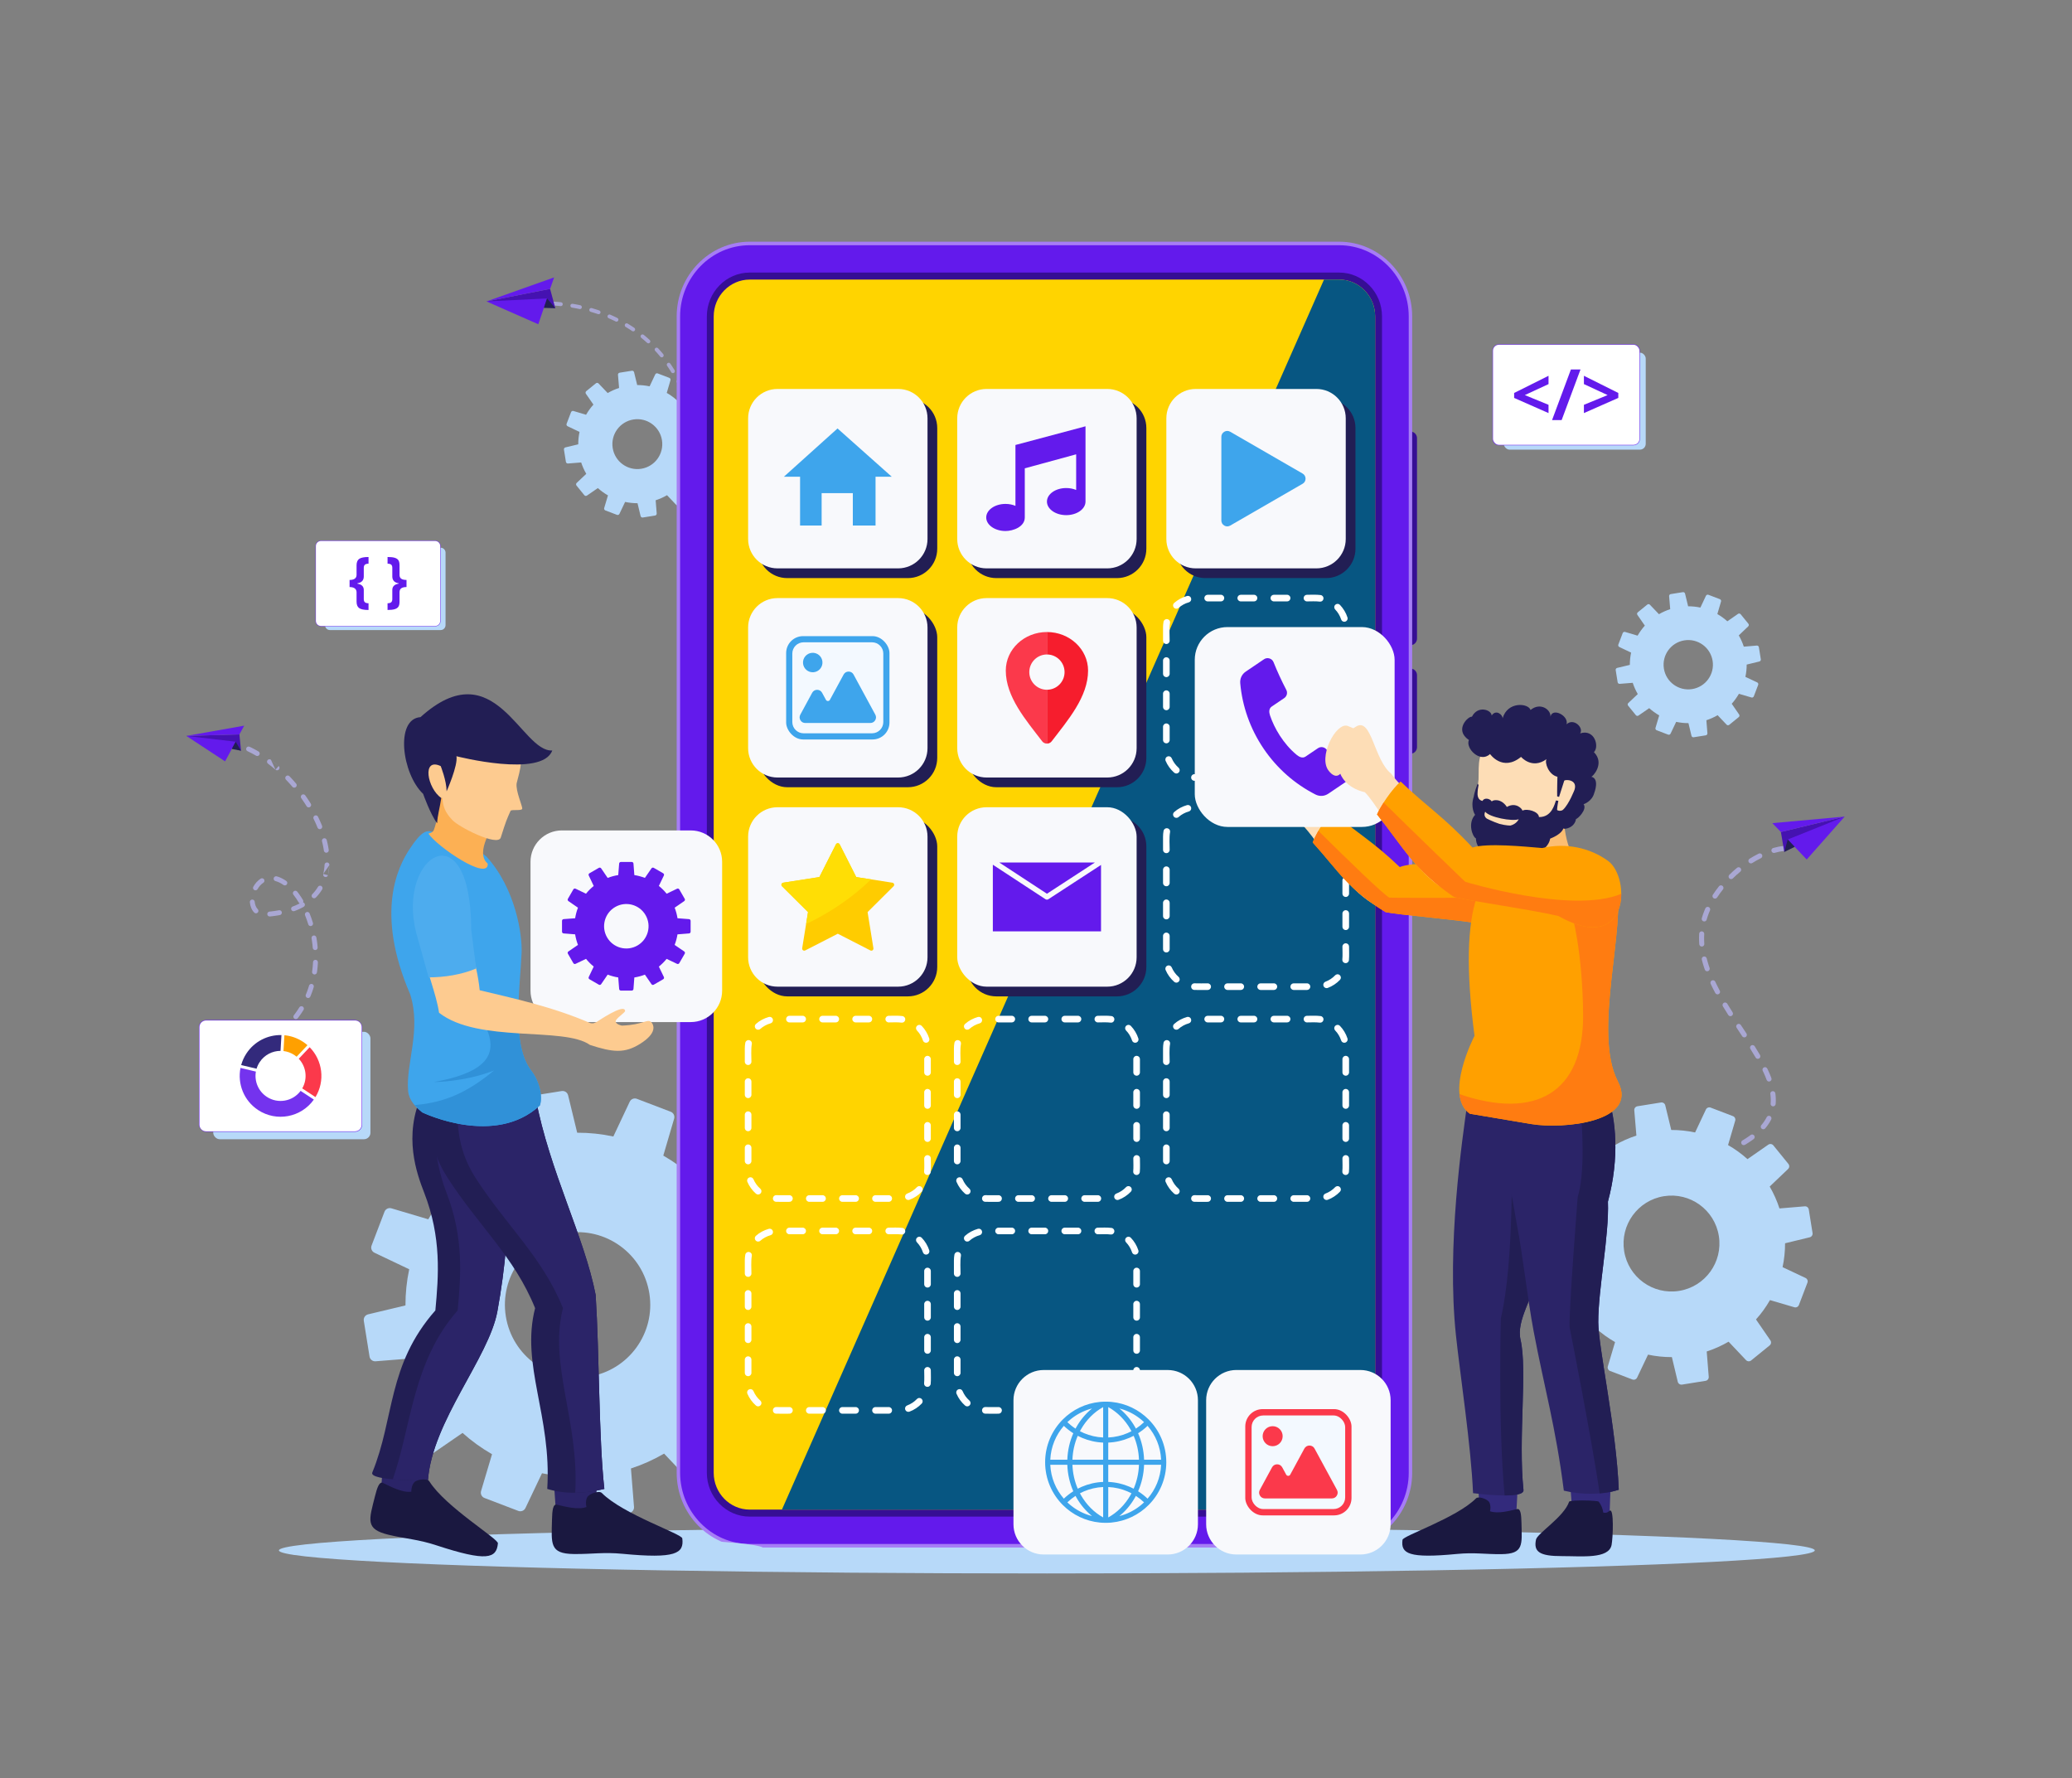 <?xml version="1.0" encoding="UTF-8"?>
<svg id="Layer_1" data-name="Layer 1" xmlns="http://www.w3.org/2000/svg" version="1.1" viewBox="0 0 3156.18 2708.19">
  <rect x="0" y="0" width="3156.18" height="2708.19" fill="#808080" stroke="none"/>
  <defs>
    <style>
      .cls-1, .cls-2, .cls-3, .cls-4, .cls-5, .cls-6, .cls-7, .cls-8, .cls-9, .cls-10, .cls-11, .cls-12, .cls-13, .cls-14, .cls-15, .cls-16, .cls-17, .cls-18, .cls-19, .cls-20, .cls-21, .cls-22, .cls-23, .cls-24, .cls-25, .cls-26, .cls-27, .cls-28, .cls-29, .cls-30, .cls-31, .cls-32, .cls-33, .cls-34, .cls-35 {
        stroke-width: 0px;
      }

      .cls-1, .cls-2, .cls-4, .cls-7, .cls-8, .cls-9, .cls-10, .cls-11, .cls-12, .cls-13, .cls-15, .cls-16, .cls-17, .cls-18, .cls-19, .cls-20, .cls-21, .cls-22, .cls-23, .cls-24, .cls-26, .cls-27, .cls-28, .cls-29, .cls-31, .cls-34, .cls-35 {
        fill-rule: evenodd;
      }

      .cls-1, .cls-30 {
        fill: #fff;
      }

      .cls-2 {
        fill: #332a7c;
      }

      .cls-3, .cls-28 {
        fill: #3ea5ec;
      }

      .cls-4 {
        fill: #fcb054;
      }

      .cls-5, .cls-20 {
        fill: #7433ee;
      }

      .cls-6, .cls-29 {
        fill: #fb394b;
      }

      .cls-7 {
        fill: #fc0;
      }

      .cls-8 {
        fill: #fdddb6;
      }

      .cls-9, .cls-14 {
        fill: #221e54;
      }

      .cls-10 {
        fill: #fdcb90;
      }

      .cls-11 {
        fill: #360e94;
      }

      .cls-12 {
        fill: #4512b1;
      }

      .cls-13 {
        fill: #ff7c11;
      }

      .cls-15 {
        fill: #075682;
      }

      .cls-16 {
        fill: #631aec;
      }

      .cls-17 {
        fill: #a9a7d3;
      }

      .cls-18 {
        fill: #ffd400;
      }

      .cls-19, .cls-25 {
        fill: #b7d9f9;
      }

      .cls-21 {
        fill: #f61d2d;
      }

      .cls-22 {
        fill: #a67df5;
      }

      .cls-23 {
        fill: #2b2468;
      }

      .cls-24 {
        fill: #3091d8;
      }

      .cls-26 {
        fill: #fcbe72;
      }

      .cls-27 {
        fill: #ffde05;
      }

      .cls-31 {
        fill: #4dacee;
      }

      .cls-32 {
        fill: #f3f9ff;
      }

      .cls-33 {
        fill: #f8f9fc;
      }

      .cls-34 {
        fill: #ffa000;
      }

      .cls-35 {
        fill: #1a1840;
      }
    </style>
  </defs>
  <path class="cls-17" d="M359.42,1611.92c-1.3.42-2.69.07-3.68-.85-2.06-1.97-1.26-5.4,1.45-6.26l2.3-.73,2.27-.75,2.24-.76,2.22-.77,2.19-.79,2.67-1c3.41-1.31,6.49,2.69,4.34,5.67-.42.6-1.03,1.05-1.71,1.31l-2.74,1.02-2.26.81-2.28.8-2.31.78-2.34.77-2.36.75h0ZM314.72,1132.73c-1.16.16-2.32-.23-3.15-1.06-2.17-2.17-.9-5.91,2.14-6.32l1.59-.2,1.59-.18,1.59-.15,1.6-.12.7-.04c3.72-.2,5.43,4.62,2.26,6.83-.58.37-1.17.58-1.86.62l-.58.04-1.47.11-1.47.14-1.47.16-1.46.19h0ZM342.67,1133.19c-3.81-.61-4.33-6-.46-7.25.55-.16,1.08-.2,1.65-.1l1.82.3,1.6.29,1.6.32,1.6.34,1.6.36,1.59.38,1.59.4,1.59.43,2.03.58c.76.22,1.4.68,1.88,1.3,2.18,2.89-.57,6.86-4.03,5.84l-1.85-.52-1.5-.4-1.5-.38-1.5-.36-1.5-.34-1.5-.32-1.5-.3-1.5-.27-1.72-.29h0ZM377.07,1144.14c-3.58-1.7-2.4-7.17,1.75-7.09.5.02.99.14,1.44.36l1.67.8,1.54.76,1.54.78,1.53.79,1.53.81,1.52.83,1.52.84,1.51.86,1.12.65c1,.58,1.7,1.65,1.82,2.8.32,3.06-2.93,5.16-5.59,3.62l-1.05-.61-1.45-.82-1.46-.81-1.46-.79-1.46-.78-1.47-.76-1.47-.74-1.47-.72-1.6-.77h0ZM408.2,1163.1c-3.24-2.48-.75-7.64,3.29-6.55.46.14.82.32,1.2.61l1.98,1.5,1.42,1.1,1.41,1.12,1.41,1.13,1.4,1.14,1.39,1.15,1.39,1.17,1.41,1.21c2.98,2.63.33,7.52-3.59,6.36-.49-.16-.92-.4-1.31-.74l-1.33-1.14-1.34-1.13-1.35-1.12-1.35-1.1-1.36-1.09-1.37-1.08-1.37-1.06-1.94-1.47h0ZM412.69,1157.15l6.91,15.13,4.91-5.61-11.82-9.52h0ZM435.57,1187.44c-2.55-2.64-.02-7.06,3.55-6.2.73.18,1.33.52,1.85,1.06l1.96,2.06,1.25,1.34,1.24,1.35,1.23,1.36,1.22,1.37,1.21,1.38,2.02,2.35c1.97,2.35.46,5.89-2.59,6.13-1.17.08-2.34-.41-3.1-1.31l-1.95-2.27-2.36-2.67-1.2-1.32-1.21-1.31-1.21-1.3-1.92-2.02h0ZM458.93,1215.71c-2.21-3.2,1.32-7.24,4.83-5.41.52.29.94.65,1.28,1.15l1.99,2.86,1.02,1.5,1.01,1.51,1,1.51.99,1.52.97,1.52,1.37,2.19c2,3.41-1.78,7.13-5.14,5.12-.53-.35-.87-.69-1.21-1.22l-1.31-2.09-.94-1.48-1.93-2.94-.98-1.46c-.98-1.43-1.96-2.85-2.95-4.27h0ZM477.69,1247.18c-.29-.61-.4-1.21-.36-1.89.38-3.86,5.4-4.74,7.08-1.35l.61,1.25.75,1.58.74,1.58.72,1.58.71,1.58.69,1.58.68,1.59.66,1.59.62,1.52c1.51,3.92-3.5,6.97-6.29,3.81-.27-.32-.47-.65-.63-1.04l-.59-1.46-.63-1.53-.65-1.53-.67-1.53-.68-1.53-.7-1.52-.71-1.52-.73-1.52-.61-1.25h0ZM490.49,1281.32c-.4-1.56.28-3.24,1.65-4.08,2.16-1.32,4.95-.19,5.58,2.26l.53,2.15.37,1.58.35,1.57.33,1.57.31,1.57.3,1.57.28,1.56.26,1.56.29,1.9c.21,1.56-.59,3.1-2,3.82-2.29,1.17-5.05-.28-5.39-2.82l-.26-1.72-.24-1.47-.26-1.48-.28-1.48-.3-1.49-.32-1.49-.33-1.49-.35-1.5-.52-2.07h0ZM494.38,1317.06c.33-4.09,6-4.78,7.28-.84.14.48.18.85.16,1.36l-.06.91-.11,1.47-.14,1.47-.16,1.46-.18,1.45-.2,1.44-.23,1.44-.25,1.43-.27,1.42-.3,1.41-.35,1.51c-1.09,4.09-7.04,3.54-7.33-.74-.02-.39.02-.71.11-1.09l.29-1.28.27-1.29.25-1.3.23-1.31.21-1.32.19-1.32.17-1.33.15-1.34.12-1.35.1-1.36.06-.91h0ZM501.82,1317.57l-9.46,13.55,7.22,1.85,2.24-15.4h0ZM484.4,1350.7c.67-1.09,1.91-1.77,3.19-1.75,2.93.05,4.66,3.2,3.13,5.7l-.35.57-.77,1.21-.8,1.2-.83,1.18-.85,1.17-.88,1.15-.91,1.14-.93,1.13-.96,1.11-.99,1.1-1.02,1.08-.35.36c-.8.8-1.96,1.21-3.08,1.07-3.09-.39-4.39-4.13-2.2-6.33l1.16-1.22.88-.98.86-1,.84-1.01.81-1.02.79-1.03.76-1.05.74-1.06.72-1.07.69-1.08.35-.57h0ZM461.63,1374.29c2.29.63,3.79,3.5,2.03,5.88-.32.42-.73.77-1.19,1.02l-1,.55-1.48.79-1.51.77-1.54.75-1.57.73-1.6.71-1.63.69-1.66.67-2.06.79c-4.02,1.38-6.87-3.85-3.51-6.48.32-.23.62-.4.99-.53l1.84-.7,1.54-.62,1.51-.64,1.48-.66,1.45-.68,1.43-.69,1.36-.69c-.13-.07-.26-.15-.39-.24-.43-.31-.78-.68-1.05-1.14-2.46-4.11-5.16-8.15-8.13-11.91-2.48-3.2,1.2-7.56,4.83-5.51.41.24.75.54,1.05.92.53.67,1.04,1.35,1.56,2.03l1.38,1.88c2.04,2.88,3.93,5.76,5.74,8.79.72,1.23.67,2.51.14,3.54h0ZM424.92,1386.36c3.56-.69,5.91,3.72,3.34,6.28-.52.54-1.23.9-1.96,1.04l-2.09.38-2.1.35-2.13.33-2.16.31-2.19.29-2.22.26-2.17.23c-3.61.37-5.58-4.16-2.78-6.56.6-.49,1.25-.78,2.03-.86l2.08-.22,2.14-.25,2.1-.28,2.07-.3,2.04-.32,2.01-.34,2-.36h0ZM392.63,1384.74c2.74,2.92-.42,7.58-4.23,5.96-.47-.21-.83-.48-1.19-.84-4.13-4.31-6.08-9.87-6.63-15.73-.28-3.64,4.18-5.51,6.59-2.69.47.6.77,1.27.83,2.04.39,4.17,1.67,8.19,4.62,11.27h0ZM392.39,1354.13c-.8,1.38-2.28,2.09-3.85,1.84-2.53-.4-3.92-3.29-2.64-5.51,2.65-4.78,6.56-9.26,11.16-12.23,1.36-.87,3.12-.77,4.37.26,1.95,1.6,1.78,4.66-.35,6.02-3.61,2.35-6.62,5.87-8.7,9.63h0ZM419.53,1341.92c-1.59-.47-2.68-1.89-2.69-3.55-.02-2.48,2.38-4.31,4.76-3.61l.73.2.85.26.85.28.84.3.84.32.84.34.84.36.83.38.83.4.83.41.82.43.82.45.82.47.81.49.81.51.81.52,1.31.89c3.33,2.43.94,7.62-3.09,6.65-.46-.12-.83-.3-1.22-.57l-1.11-.75-.7-.45-.7-.44-.7-.42-.7-.4-.7-.39-.7-.37-.7-.35-.7-.33-.69-.31-.69-.3-.69-.28-.69-.26-.69-.24-.68-.22-.68-.21-.73-.2h0ZM464.71,1394.07c1.82,4.51,3.44,9.09,4.86,13.74.19.6.46,1.06.89,1.52,2.75,2.76,7.31.11,6.25-3.67-1.48-4.87-3.17-9.65-5.07-14.36-.19-.48-.44-.85-.79-1.22-2.87-2.87-7.59.18-6.13,3.99h0ZM474.58,1429.1c-.32-2,.98-3.88,2.98-4.27,2.04-.4,4.05.99,4.38,3.05.29,1.72.55,3.43.8,5.16l.2,1.47.36,2.94c.2,1.84.39,3.68.54,5.53.13,1.66-.85,3.2-2.41,3.79-2.31.87-4.83-.74-5.02-3.19-.15-1.77-.33-3.52-.52-5.28-.22-1.88-.47-3.75-.74-5.62-.18-1.19-.37-2.38-.57-3.57h0ZM476.79,1465.43c.07-1.22.7-2.3,1.72-2.96,2.54-1.63,5.88.33,5.72,3.34l-.1,1.85-.1,1.54-.11,1.54-.13,1.54-.14,1.54-.16,1.54-.17,1.54-.19,1.54-.35,2.56c-.58,3.59-5.29,4.38-7.01,1.15-.36-.74-.48-1.42-.37-2.23l.33-2.41.18-1.47.17-1.47.15-1.47.14-1.47.12-1.47.11-1.47.1-1.47.1-1.78h0ZM470.75,1501.19c.32-.98.93-1.72,1.84-2.21,2.96-1.5,6.23,1.22,5.28,4.4l-.37,1.22-.48,1.53-.5,1.52-.51,1.52-.53,1.52-.55,1.52-.57,1.51-.58,1.51-.6,1.51-.42,1.03c-.39.94-1.18,1.7-2.13,2.05-3.07,1.13-5.99-1.92-4.74-4.93l.39-.95.57-1.43.56-1.43.54-1.44.52-1.44.5-1.44.49-1.45.47-1.45.46-1.45.37-1.22h0ZM455.99,1534.25c.83-1.35,2.48-2.02,4.02-1.65,2.49.6,3.64,3.42,2.31,5.6l-.41.66-.91,1.43-.93,1.43-.95,1.42-.97,1.41-.99,1.41-1.01,1.4-1.03,1.39-1.05,1.39-.49.63c-.8,1.02-2.1,1.56-3.38,1.4-2.89-.36-4.28-3.72-2.49-6l1.43-1.88.98-1.32.96-1.33.93-1.34.92-1.34.9-1.35.88-1.35.86-1.36.41-.66h0ZM433.14,1562.33c1.24-1.16,3.1-1.33,4.53-.43,2.07,1.32,2.35,4.2.56,5.88l-1.03.98-1.37,1.27-1.39,1.25-1.41,1.25-1.44,1.24-1.46,1.22-1.48,1.21-1.96,1.56c-1.34,1.04-3.15,1.02-4.51.04-1.97-1.5-2.01-4.42-.05-5.94l1.82-1.45,1.42-1.16,1.39-1.17,1.37-1.18,1.35-1.19,1.33-1.2,1.3-1.2,1.03-.98h0ZM404.08,1584.23c3.41-2,7.25,1.99,4.92,5.39-.3.41-.68.77-1.13,1.03l-2.39,1.41-1.83,1.05-1.86,1.03-1.88,1.02-1.91,1.01-1.93.99-1.53.77c-3.48,1.72-6.99-2.4-4.62-5.6.36-.46.78-.82,1.31-1.08l1.46-.73,1.86-.96,1.84-.97,1.81-.98,1.79-.99,1.76-1,2.33-1.37Z"/>
  <g>
    <polygon class="cls-12" points="367.12 1143.31 283.85 1120.85 364.68 1118.55 367.12 1143.31"/>
    <polygon class="cls-16" points="283.85 1120.85 371.98 1105.25 364.68 1118.55 283.85 1120.85"/>
    <polygon class="cls-16" points="358.95 1129.68 342.88 1159.61 283.85 1120.85 358.95 1129.68"/>
    <polygon class="cls-9" points="367.12 1143.31 358.95 1129.68 353.05 1140.68 367.12 1143.31"/>
  </g>
  <path class="cls-19" d="M652.37,1857.04c9.22-16.15,20.15-31.28,32.59-45.09l-33.38-48.05c-2.58-3.72-1.86-8.82,1.65-11.68l42.77-34.76c3.52-2.86,8.62-2.53,11.75.75l40.5,42.46c16-9.27,32.95-16.84,50.53-22.57l-4.88-58.38c-.38-4.53,2.78-8.57,7.27-9.28l54.42-8.72c4.46-.71,8.73,2.14,9.8,6.52l13.82,56.95c18.51-.05,36.98,1.89,55.08,5.76l24.95-52.97c1.94-4.11,6.7-6.03,10.94-4.4l51.48,19.66c4.23,1.62,6.5,6.2,5.23,10.54l-16.51,56.27c16.06,9.2,31.12,20.08,44.87,32.47l48.05-33.38c3.72-2.58,8.83-1.86,11.68,1.65l34.75,42.77c2.86,3.52,2.54,8.62-.75,11.75l-42.46,40.5c9.27,15.99,16.84,32.95,22.57,50.53l58.38-4.88c4.53-.38,8.57,2.79,9.29,7.27l8.71,54.42c.71,4.45-2.13,8.73-6.52,9.8l-56.95,13.82c.05,18.51-1.89,36.98-5.76,55.08l52.97,24.95c4.11,1.94,6.03,6.69,4.41,10.94l-19.66,51.48c-1.62,4.23-6.2,6.5-10.54,5.23l-56.27-16.51c-9.16,15.98-19.98,30.97-32.29,44.67l33.24,48.26c2.56,3.72,1.83,8.8-1.67,11.65l-42.77,34.76c-3.53,2.87-8.65,2.53-11.77-.77l-40.26-42.55c-15.99,9.28-32.94,16.88-50.51,22.62l4.66,58.49c.36,4.52-2.8,8.53-7.27,9.25l-54.42,8.71c-4.47.72-8.76-2.15-9.81-6.55l-13.57-56.91c-18.51.06-36.98-1.86-55.09-5.71l-25.2,52.95c-1.95,4.09-6.69,5.99-10.92,4.38l-51.48-19.66c-4.24-1.62-6.51-6.22-5.22-10.58l16.71-56.11c-16.07-9.18-31.13-20.05-44.9-32.42l-48.27,33.24c-3.71,2.56-8.8,1.83-11.65-1.67l-34.75-42.77c-2.87-3.53-2.53-8.64.77-11.77l42.55-40.27c-9.28-15.99-16.88-32.94-22.62-50.51l-58.49,4.66c-4.52.36-8.54-2.8-9.25-7.27l-8.72-54.42c-.72-4.47,2.15-8.76,6.55-9.81l56.91-13.57c-.06-18.51,1.86-36.98,5.71-55.09l-52.95-25.19c-4.09-1.95-5.99-6.69-4.38-10.92l19.66-51.48c1.62-4.24,6.22-6.51,10.58-5.22l56.12,16.71h0ZM989.11,1969.86c-9.67-60.37-66.44-101.47-126.81-91.8-60.37,9.67-101.47,66.44-91.8,126.81,9.67,60.37,66.44,101.46,126.81,91.8,60.37-9.67,101.47-66.44,91.8-126.81Z"/>
  <path class="cls-19" d="M892.75,631.7c3.17-5.54,6.92-10.74,11.19-15.48l-11.46-16.49c-.89-1.28-.64-3.03.57-4.01l14.68-11.93c1.21-.98,2.96-.87,4.03.26l13.9,14.58c5.49-3.18,11.31-5.78,17.35-7.75l-1.68-20.04c-.13-1.55.96-2.94,2.49-3.19l18.68-2.99c1.53-.24,3,.73,3.36,2.24l4.75,19.55c6.35-.02,12.69.65,18.91,1.98l8.56-18.18c.67-1.41,2.3-2.07,3.76-1.51l17.67,6.75c1.45.55,2.23,2.13,1.79,3.62l-5.67,19.31c5.51,3.16,10.68,6.89,15.4,11.14l16.49-11.46c1.28-.89,3.03-.64,4.01.57l11.93,14.68c.98,1.21.87,2.96-.26,4.03l-14.57,13.9c3.18,5.49,5.78,11.31,7.75,17.34l20.04-1.68c1.55-.13,2.94.96,3.19,2.5l2.99,18.68c.24,1.53-.73,3-2.24,3.36l-19.55,4.74c.02,6.35-.65,12.69-1.98,18.91l18.18,8.56c1.41.66,2.07,2.3,1.51,3.76l-6.75,17.67c-.55,1.45-2.13,2.23-3.62,1.79l-19.31-5.67c-3.14,5.49-6.86,10.63-11.08,15.33l11.41,16.57c.88,1.28.63,3.02-.57,4l-14.68,11.93c-1.21.98-2.97.87-4.04-.26l-13.82-14.61c-5.49,3.19-11.31,5.79-17.34,7.76l1.6,20.08c.12,1.55-.96,2.93-2.5,3.18l-18.68,2.99c-1.53.25-3.01-.74-3.37-2.25l-4.66-19.53c-6.35.02-12.7-.64-18.91-1.96l-8.65,18.18c-.67,1.41-2.3,2.06-3.75,1.5l-17.67-6.75c-1.46-.56-2.24-2.14-1.79-3.63l5.74-19.26c-5.52-3.15-10.69-6.88-15.41-11.13l-16.57,11.41c-1.27.88-3.02.63-4-.57l-11.93-14.68c-.98-1.21-.87-2.97.26-4.04l14.61-13.82c-3.19-5.49-5.79-11.31-7.76-17.34l-20.08,1.6c-1.55.12-2.93-.96-3.18-2.5l-2.99-18.68c-.25-1.53.74-3.01,2.25-3.37l19.53-4.66c-.02-6.35.64-12.69,1.96-18.91l-18.18-8.65c-1.4-.67-2.06-2.3-1.5-3.75l6.75-17.67c.56-1.46,2.14-2.24,3.63-1.79l19.26,5.74h0ZM1008.34,670.42c-3.32-20.72-22.81-34.83-43.53-31.51-20.72,3.32-34.83,22.81-31.51,43.53,3.32,20.72,22.81,34.83,43.53,31.51,20.72-3.32,34.83-22.81,31.51-43.53Z"/>
  <path class="cls-19" d="M2494.45,968.18c3.13-5.48,6.84-10.62,11.06-15.31l-11.33-16.31c-.88-1.26-.63-2.99.56-3.96l14.52-11.8c1.19-.97,2.92-.86,3.99.25l13.74,14.41c5.43-3.15,11.18-5.72,17.15-7.66l-1.66-19.81c-.13-1.54.94-2.91,2.47-3.15l18.47-2.96c1.51-.24,2.96.73,3.33,2.21l4.69,19.33c6.28-.02,12.55.64,18.69,1.95l8.47-17.98c.66-1.4,2.27-2.05,3.71-1.5l17.47,6.67c1.44.55,2.21,2.1,1.77,3.58l-5.6,19.1c5.45,3.12,10.56,6.82,15.23,11.02l16.31-11.33c1.26-.88,3-.63,3.96.56l11.8,14.52c.97,1.19.86,2.92-.25,3.99l-14.41,13.74c3.15,5.43,5.72,11.18,7.66,17.15l19.81-1.66c1.54-.13,2.91.95,3.15,2.47l2.96,18.47c.24,1.51-.72,2.96-2.21,3.33l-19.33,4.69c.02,6.28-.64,12.55-1.95,18.69l17.98,8.47c1.4.66,2.05,2.27,1.5,3.71l-6.67,17.47c-.55,1.44-2.1,2.21-3.58,1.77l-19.1-5.61c-3.11,5.42-6.78,10.51-10.96,15.16l11.28,16.38c.87,1.26.62,2.99-.57,3.95l-14.52,11.8c-1.2.97-2.93.86-3.99-.26l-13.67-14.44c-5.43,3.15-11.18,5.73-17.14,7.68l1.58,19.85c.12,1.53-.95,2.9-2.47,3.14l-18.47,2.96c-1.52.24-2.97-.73-3.33-2.22l-4.61-19.32c-6.28.02-12.55-.63-18.7-1.94l-8.55,17.97c-.66,1.39-2.27,2.03-3.71,1.49l-17.47-6.67c-1.44-.55-2.21-2.11-1.77-3.59l5.67-19.05c-5.45-3.12-10.57-6.8-15.24-11l-16.38,11.28c-1.26.87-2.99.62-3.95-.57l-11.8-14.52c-.97-1.2-.86-2.93.26-3.99l14.44-13.67c-3.15-5.43-5.73-11.18-7.68-17.14l-19.85,1.58c-1.53.12-2.9-.95-3.14-2.47l-2.96-18.47c-.24-1.52.73-2.97,2.22-3.33l19.32-4.61c-.02-6.28.63-12.55,1.94-18.7l-17.97-8.55c-1.39-.66-2.03-2.27-1.49-3.71l6.67-17.47c.55-1.44,2.11-2.21,3.59-1.77l19.05,5.67h0ZM2608.74,1006.47c-3.28-20.49-22.55-34.44-43.04-31.16-20.49,3.28-34.44,22.55-31.16,43.04,3.28,20.49,22.55,34.44,43.04,31.16,20.49-3.28,34.44-22.55,31.16-43.04Z"/>
  <path class="cls-17" d="M2586.02,1773.39c-1.17.35-2.35.14-3.35-.55-2.61-1.89-1.94-5.93,1.13-6.84l3.37-1.03,3.31-1.03,3.25-1.04,3.19-1.04,1.49-.5c3.75-1.22,6.71,3.29,4.07,6.26-.46.5-1.01.86-1.65,1.07l-1.49.5-3.25,1.06-3.3,1.05-3.36,1.05-3.42,1.04h0ZM2716.84,1288.37c.92-.09,1.72.08,2.5.56,3.07,1.94,2.03,6.64-1.6,7.1-4.83.55-9.85,1.57-14.52,2.91-3.99,1.08-6.66-3.9-3.6-6.62.46-.39.91-.64,1.49-.81,5.11-1.44,10.45-2.56,15.73-3.15h0ZM2678.88,1300.16c3.09-1.5,6.44,1.4,5.39,4.66-.35.98-.99,1.79-1.95,2.25-4.5,2.23-8.89,4.68-13.14,7.35-1.4.89-3.28.76-4.55-.32-1.99-1.71-1.77-4.81.44-6.22,4.48-2.8,9.07-5.38,13.81-7.72h0ZM2645.91,1321.75c2.93-2.45,7.31.45,6.14,4.17-.26.72-.61,1.28-1.21,1.77-3.87,3.18-7.64,6.62-11.22,10.13-2.48,2.39-6.57.66-6.57-2.77.03-1.05.39-2,1.16-2.74,3.74-3.66,7.65-7.24,11.7-10.56h0ZM2618.4,1349.9c2.37-2.96,7.1-1.16,6.89,2.64-.07.81-.32,1.48-.82,2.13-3.13,3.97-6.07,8.02-8.86,12.24-.92,1.4-2.66,2.06-4.27,1.6-2.52-.7-3.61-3.67-2.18-5.84,2.91-4.4,5.97-8.63,9.24-12.77h0ZM2597.68,1383.51c1.72-3.86,7.51-2.61,7.4,1.73-.03.49-.13.9-.32,1.36l-.87,2.03-.73,1.8-.69,1.8-.65,1.8-.62,1.8-.58,1.79-.55,1.79-.34,1.2c-.35,1.31-1.42,2.37-2.74,2.7-2.89.74-5.48-1.88-4.7-4.76l.38-1.33.59-1.92.62-1.92.66-1.93.7-1.92.74-1.93.78-1.93.92-2.16h0ZM2588.29,1422.2c.15-2.92,3.29-4.63,5.82-3.15,1.22.75,1.96,2.05,1.89,3.49l-.1,1.82-.06,1.77-.03,1.77v1.77s.02,1.77.02,1.77l.05,1.77.08,1.77.11,1.77.05.72c.33,4.24-5.45,5.86-7.35,1.94-.19-.43-.31-.84-.34-1.3l-.06-.84-.11-1.89-.08-1.89-.06-1.89-.03-1.9v-1.9s.04-1.9.04-1.9l.07-1.9.1-1.82h0ZM2592.29,1461.57c-.96-4.04,4.13-6.55,6.76-3.35.36.45.58.92.73,1.48l.46,1.78.47,1.76.5,1.76.52,1.76.54,1.76.56,1.76.58,1.76.72,2.09c.56,1.59.05,3.35-1.29,4.37-2.09,1.58-5.09.69-5.98-1.77l-.77-2.24-.61-1.83-.58-1.84-.56-1.84-.54-1.84-.52-1.84-.5-1.85-.48-1.87h0ZM2605.82,1498.48c-.56-1.15-.49-2.48.13-3.58,1.57-2.7,5.47-2.55,6.83.26l1.47,3.08.85,1.74,1.74,3.47c.92,1.78,1.84,3.57,2.79,5.33,2,3.78-2.66,7.55-5.96,4.73-.35-.31-.61-.64-.84-1.06-.98-1.82-1.93-3.66-2.87-5.5l-1.79-3.56-.87-1.79-1.49-3.13h0ZM2624.44,1532.73c-2.08-3.43,1.85-7.42,5.37-5.26.51.33.92.74,1.23,1.26,2.64,4.38,5.36,8.72,8.1,13.04,2.02,3.17-1.23,7.09-4.77,5.63-.73-.33-1.3-.79-1.74-1.47-2.78-4.36-5.53-8.76-8.2-13.19h0ZM2645.3,1565.38c-2.27-3.46,1.79-7.64,5.37-5.34.43.29.8.66,1.08,1.09,2.83,4.3,5.68,8.59,8.51,12.89,2.19,3.34-1.54,7.5-5.21,5.43-.5-.31-.91-.69-1.24-1.19-2.83-4.3-5.67-8.59-8.5-12.89h0ZM2666.32,1597.65c-1.98-3.26,1.32-7.07,4.82-5.59.74.33,1.29.8,1.73,1.49,2.76,4.4,5.45,8.82,8.08,13.3,1.92,3.44-1.71,7.18-5.23,5.31-.63-.36-1.06-.8-1.43-1.41-2.59-4.41-5.24-8.76-7.96-13.1h0ZM2685.07,1630.85c-1.77-3.86,3.03-7.33,6.15-4.45.37.35.62.71.84,1.17l1.45,3.08.71,1.56.69,1.55.67,1.55.65,1.55.63,1.55.61,1.54.81,2.13c1.45,4.13-3.93,7.15-6.7,3.66-.24-.33-.42-.64-.56-1.02l-.75-1.97-.58-1.47-.6-1.47-.62-1.48-.64-1.48-.66-1.49-.68-1.49-.69-1.5-.72-1.53h0ZM2696.65,1666.26c-.51-3.89,4.52-5.97,6.91-2.82.42.58.66,1.13.75,1.84l.08.59.18,1.51.15,1.5.12,1.5.09,1.5.06,1.5.03,1.49v1.49l-.03,1.49-.06,1.49-.1,1.48-.06.74c-.17,1.62-1.31,2.97-2.9,3.37-2.58.65-5.06-1.47-4.78-4.12l.05-.57.09-1.31.06-1.32.03-1.32v-1.33l-.03-1.33-.06-1.34-.08-1.35-.11-1.35-.14-1.36-.16-1.36-.08-.59h0ZM2691.12,1701.49c1.94-3.66,7.51-2.13,7.27,2.04-.04.55-.17,1.05-.43,1.54l-.16.31-.75,1.4-.79,1.39-.83,1.39-.87,1.38-.91,1.37-.95,1.36-.99,1.36-1.04,1.35-1.08,1.34-.71.85c-1.15,1.33-2.97,1.71-4.57.99-2.33-1.1-2.94-4.04-1.3-6.01l.61-.72.97-1.21.93-1.22.89-1.22.85-1.22.81-1.22.78-1.23.74-1.23.7-1.23.67-1.24.16-.31h0ZM2666.7,1728.63c1.15-.85,2.73-.97,4-.33,2.59,1.34,2.88,4.84.54,6.58l-1.25.92-1.73,1.24-1.78,1.23-1.83,1.23-1.88,1.22-1.92,1.21-1.97,1.21-.81.48c-3.42,2.01-7.36-1.89-5.21-5.41.37-.55.74-.91,1.3-1.25l.73-.43,1.88-1.15,1.83-1.16,1.78-1.16,1.74-1.16,1.69-1.17,1.64-1.17,1.25-.92h0ZM2633.97,1747.49c1.55-.71,3.41-.31,4.53.99,1.67,1.95,1.02,4.96-1.32,6.03l-3.28,1.49-2.58,1.13-2.63,1.13-2.69,1.12-3.22,1.3c-1.55.6-3.32.16-4.38-1.13-1.67-2.03-.9-5.11,1.56-6.06l3.09-1.25,2.62-1.09,2.57-1.1,2.51-1.1,3.21-1.45Z"/>
  <g>
    <polygon class="cls-12" points="2717.88 1297.52 2809.9 1243.72 2712.75 1267.2 2717.88 1297.52"/>
    <polygon class="cls-16" points="2809.9 1243.72 2699.73 1253.71 2712.75 1267.2 2809.9 1243.72"/>
    <polygon class="cls-16" points="2723.19 1278.61 2752.07 1309.1 2809.9 1243.72 2723.19 1278.61"/>
    <polygon class="cls-9" points="2717.88 1297.52 2723.19 1278.61 2733.81 1289.82 2717.88 1297.52"/>
  </g>
  <path class="cls-17" d="M783.29,461.1c-3.07.34-3.66,4.61-.63,5.73.42.14.83.19,1.27.14l1.65-.19,2.95-.31,2.93-.28,2.91-.26,1.21-.1c1.33-.11,2.41-1.06,2.67-2.37.37-1.9-1.18-3.68-3.12-3.51l-1.26.1-2.96.26-2.98.29-2.99.31-1.65.19h0ZM812.93,458.94c-1.35.05-2.49.97-2.79,2.29-.42,1.87,1.03,3.67,2.96,3.61l1.21-.04,2.79-.06,2.77-.04,2.75-.02h2.18c3.21-.01,4.14-4.36,1.15-5.67-.38-.15-.7-.22-1.11-.22h-2.22s-2.81.01-2.81.01l-2.82.04-2.83.07-1.21.04h0ZM842.7,459.36c-2.98-.21-4.35,3.71-1.84,5.4.43.29.92.45,1.44.49l1.78.11,2.61.19,2.59.21,2.58.23,2.1.21c3.17.31,4.55-3.93,1.69-5.54-.35-.18-.7-.29-1.09-.33l-2.15-.21-2.63-.24-2.65-.21-2.66-.19-1.78-.11h0ZM872.29,462.7c-.67-.1-1.27-.01-1.87.3-2.49,1.36-1.89,5.02.89,5.52l3.03.52,2.42.44,2.4.46,2.38.48,1.22.26c1.28.27,2.59-.32,3.22-1.47.93-1.72-.05-3.88-1.97-4.29l-1.28-.27-2.44-.5-2.46-.47-2.47-.45-3.08-.53h0ZM901.38,469.25c-1.29-.37-2.67.17-3.36,1.33-.96,1.69-.15,3.77,1.72,4.34l2.53.74,2.22.68,2.21.7,2.19.71,1.96.66c3.18,1.04,5.42-3.1,2.67-5.19-.24-.17-.48-.29-.76-.39l-2.02-.68-2.25-.73-2.26-.71-2.28-.69-2.59-.76h0ZM929.5,479.27c-2.86-1.24-5.44,2.26-3.4,4.64.3.34.64.59,1.06.78l.72.31,2.03.89,2.01.91,2,.93,1.98.94,1.84.9c2.58,1.3,5.33-1.6,3.86-4.12-.28-.5-.73-.91-1.25-1.17l-1.89-.92-2.03-.97-2.05-.95-2.07-.93-2.08-.92-.72-.31h0ZM956.11,492.87c-.95-.57-2.03-.58-3-.05-1.95,1.13-1.99,3.88-.08,5.08l1.76,1.07,1.8,1.12,1.78,1.13,1.77,1.15,1.75,1.16.96.65c1.16.78,2.7.67,3.71-.31,1.33-1.29,1.16-3.51-.38-4.56l-1.01-.68-1.8-1.19-1.82-1.18-1.83-1.16-1.85-1.15-1.76-1.07h0ZM980.58,509.99c-2.09-1.65-5.07,0-4.79,2.65.11.78.46,1.43,1.07,1.93l1.63,1.33,1.57,1.31,1.55,1.33,1.54,1.34,1.52,1.35,1,.91c2.31,2.1,5.92-.36,4.7-3.34-.17-.39-.4-.72-.72-1.01l-1.05-.95-1.56-1.39-1.58-1.38-1.6-1.36-1.62-1.35-1.67-1.37h0ZM1002.41,530.44c-.59-.65-1.45-1.01-2.33-.96-2.49.13-3.71,3.09-2.03,4.93l.92,1,1.34,1.48,1.32,1.49,1.31,1.5,1.29,1.52,1.46,1.76c1.79,2.21,5.38.84,5.24-2.02-.05-.64-.24-1.18-.65-1.69l-1.54-1.85-1.33-1.56-1.34-1.55-1.36-1.54-1.38-1.53-.92-1h0ZM1021.05,553.79c-1.86-2.66-6-.83-5.31,2.33.1.39.22.67.44,1.01l1.11,1.64,1.09,1.64,1.07,1.64,1.05,1.65,1.04,1.66.94,1.54c1.36,2.31,4.95,1.66,5.42-.98.15-.72,0-1.45-.37-2.08l-.97-1.59-1.07-1.71-1.09-1.7-1.1-1.69-1.12-1.68-1.14-1.68h0ZM1036.19,579.57c-.54-1.13-1.8-1.79-3.03-1.62-2.01.28-3.14,2.41-2.26,4.23l.97,1.99.84,1.76.82,1.76.8,1.77.79,1.78.65,1.51c.49,1.16,1.68,1.89,2.94,1.79,2.02-.17,3.28-2.23,2.49-4.1l-.67-1.56-.81-1.83-.83-1.82-.84-1.81-.86-1.8-1-2.04h0ZM1047.54,607.21c-.3-.92-1.01-1.59-1.92-1.89-2.29-.71-4.44,1.46-3.68,3.74l.69,2.11.58,1.85.56,1.85.55,1.85.53,1.86.45,1.63c.82,3.01,5.19,2.88,5.76-.32.06-.42.04-.82-.07-1.22l-.46-1.68-.54-1.91-.56-1.91-.58-1.9-.6-1.9-.7-2.16h0ZM1054.98,636.15c-.24-1.29-1.28-2.26-2.58-2.4-1.95-.21-3.58,1.53-3.22,3.47l.37,2.07.32,1.9.31,1.91.29,1.91.27,1.91.24,1.8c.43,3.14,4.83,3.55,5.78.38.1-.37.13-.76.07-1.13l-.25-1.86-.28-1.96-.3-1.96-.31-1.96-.33-1.96-.38-2.12h0ZM1058.39,665.83c-.17-2.87-3.82-3.86-5.43-1.46-.34.55-.49,1.08-.46,1.73l.08,1.94.06,1.93.05,1.93.03,1.93v1.93s0,1.95,0,1.95c-.02.93.42,1.83,1.16,2.4,1.93,1.46,4.69.12,4.74-2.29v-2.06s0-1.98,0-1.98l-.03-1.98-.05-1.98-.06-1.98-.08-1.99h0ZM1057.72,695.72c.3-3.15-3.92-4.56-5.54-1.67-.18.35-.29.7-.33,1.09l-.17,1.83-.2,1.92-.22,1.92-.24,1.92-.25,1.92-.29,2.05c-.48,3.1,3.61,4.72,5.39,2.07.23-.36.38-.74.44-1.16l.31-2.15.26-1.97.24-1.97.22-1.98.21-1.98.17-1.83Z"/>
  <g>
    <polygon class="cls-12" points="845.87 469.32 741.07 459.09 837.94 440 845.87 469.32"/>
    <polygon class="cls-16" points="741.07 459.09 844.05 422.51 837.94 440 741.07 459.09"/>
    <polygon class="cls-16" points="833.29 454.55 819.98 493.85 741.07 459.09 833.29 454.55"/>
    <polygon class="cls-9" points="845.87 469.32 833.29 454.55 828.4 468.99 845.87 469.32"/>
  </g>
  <path class="cls-19" d="M2396.05,1808.01c6.08-10.65,13.29-20.63,21.5-29.75l-22.02-31.7c-1.7-2.45-1.23-5.82,1.09-7.7l28.22-22.93c2.32-1.89,5.69-1.67,7.75.49l26.72,28.02c10.55-6.11,21.74-11.11,33.34-14.89l-3.22-38.52c-.25-2.99,1.84-5.65,4.8-6.13l35.9-5.75c2.94-.47,5.76,1.41,6.47,4.3l9.12,37.57c12.21-.03,24.4,1.25,36.34,3.8l16.46-34.95c1.28-2.71,4.42-3.98,7.22-2.91l33.97,12.97c2.79,1.07,4.29,4.09,3.45,6.96l-10.9,37.12c10.6,6.07,20.53,13.25,29.6,21.42l31.7-22.02c2.45-1.7,5.82-1.22,7.7,1.09l22.93,28.22c1.89,2.32,1.67,5.69-.49,7.75l-28.01,26.72c6.11,10.55,11.11,21.74,14.89,33.34l38.52-3.22c2.99-.25,5.65,1.84,6.13,4.8l5.75,35.9c.47,2.94-1.41,5.76-4.3,6.47l-37.57,9.12c.03,12.21-1.25,24.4-3.8,36.34l34.95,16.46c2.71,1.28,3.98,4.42,2.91,7.22l-12.97,33.96c-1.07,2.79-4.09,4.29-6.96,3.45l-37.12-10.9c-6.04,10.55-13.18,20.43-21.31,29.47l21.93,31.84c1.69,2.45,1.2,5.81-1.1,7.69l-28.22,22.93c-2.33,1.89-5.7,1.67-7.77-.51l-26.57-28.07c-10.55,6.13-21.73,11.13-33.32,14.92l3.07,38.59c.24,2.98-1.85,5.63-4.8,6.1l-35.9,5.75c-2.95.47-5.78-1.42-6.47-4.32l-8.96-37.55c-12.21.04-24.4-1.22-36.34-3.76l-16.62,34.94c-1.28,2.7-4.42,3.95-7.21,2.89l-33.97-12.97c-2.8-1.07-4.3-4.1-3.44-6.98l11.03-37.02c-10.6-6.06-20.54-13.23-29.62-21.39l-31.84,21.93c-2.45,1.69-5.81,1.21-7.69-1.1l-22.93-28.22c-1.89-2.33-1.67-5.7.51-7.76l28.08-26.57c-6.13-10.55-11.13-21.73-14.92-33.32l-38.59,3.07c-2.98.24-5.63-1.85-6.1-4.8l-5.75-35.9c-.47-2.95,1.42-5.78,4.32-6.47l37.55-8.96c-.04-12.21,1.23-24.4,3.77-36.35l-34.94-16.62c-2.7-1.28-3.95-4.42-2.89-7.21l12.97-33.97c1.07-2.8,4.11-4.3,6.98-3.44l37.02,11.02h0ZM2618.23,1882.45c-6.38-39.83-43.84-66.94-83.66-60.57-39.83,6.38-66.94,43.84-60.57,83.67,6.38,39.83,43.83,66.94,83.66,60.56,39.83-6.38,66.94-43.83,60.57-83.66Z"/>
  <ellipse class="cls-25" cx="1594.6" cy="2361.36" rx="1169.75" ry="35.11"/>
  <path class="cls-11" d="M2148.64,657.3h0c5.39,0,9.81,4.51,9.81,10.03v305.31c0,5.52-4.41,10.03-9.81,10.03h0c-5.39,0-9.81-4.52-9.81-10.03v-305.31c0-5.52,4.41-10.03,9.81-10.03Z"/>
  <path class="cls-11" d="M2148.64,1147.97h0c5.39,0,9.81-4.51,9.81-10.03v-109.65c0-5.52-4.41-10.03-9.81-10.03h0c-5.39,0-9.81,4.52-9.81,10.03v109.65c0,5.52,4.41,10.03,9.81,10.03Z"/>
  <path class="cls-22" d="M1141.93,368.13h897.99c61.16,0,111.18,51.16,111.18,113.72v1761.33c0,62.56-50.02,113.73-111.18,113.73h-897.99c-61.16,0-111.18-51.17-111.18-113.73V481.85c0-62.56,50.02-113.72,111.18-113.72Z"/>
  <path class="cls-16" d="M1141.93,373.51h897.99c58.26,0,105.93,48.76,105.93,108.35v1761.33c0,59.59-47.67,108.35-105.93,108.35h-897.99c-58.26,0-105.93-48.76-105.93-108.35V481.85c0-59.59,47.67-108.35,105.93-108.35Z"/>
  <path class="cls-11" d="M2039.92,415.14c35.88,0,65.22,30.01,65.22,66.71v1761.33c0,36.7-29.34,66.71-65.22,66.71h-897.99c-35.88,0-65.22-30.01-65.22-66.71V481.85c0-36.7,29.34-66.71,65.22-66.71h897.99Z"/>
  <path class="cls-18" d="M1141.93,425.82c-30.12,0-54.78,25.23-54.78,56.04v1761.33c0,30.81,24.66,56.03,54.78,56.03h897.99c30.12,0,54.78-25.23,54.78-56.03V481.85c0-30.81-24.66-56.04-54.78-56.04h-897.99Z"/>
  <path class="cls-15" d="M1191.06,2299.22h848.86c30.12,0,54.78-25.23,54.78-56.03V481.85c0-30.81-24.66-56.04-54.78-56.04h-23.11l-825.75,1873.4Z"/>
  <path class="cls-1" d="M1771.6,955.59v20.24c0,4.47,5.44,6.73,8.58,3.59.97-1.01,1.5-2.17,1.5-3.59,0-7.04-.86-18.8.59-27.01.95-5.08-5.7-8.31-9.12-3.75-.42.64-.66,1.21-.81,1.96-.5,2.84-.74,5.67-.75,8.56h0ZM1788.58,918.3c-4.03,3.52-.44,10.23,4.93,8.57.66-.23,1.21-.54,1.74-1,4.44-3.87,9.87-6.93,15.58-8.45,5.51-1.6,4.6-9.53-1.06-9.9-.58-.02-1.04.03-1.6.17-7.34,2.05-13.84,5.61-19.58,10.61h0ZM1839.59,905.89c-4.47,0-6.73,5.44-3.59,8.58,1.01.97,2.17,1.5,3.59,1.5h20.17c4.47,0,6.73-5.44,3.59-8.59-1.01-.97-2.17-1.5-3.59-1.5h-20.17ZM1890.01,905.89c-4.47,0-6.73,5.44-3.59,8.58,1.01.97,2.17,1.5,3.59,1.5h20.17c4.47,0,6.73-5.44,3.59-8.59-1.01-.97-2.17-1.5-3.59-1.5h-20.17ZM1940.43,905.89c-4.47,0-6.73,5.44-3.59,8.58,1.01.97,2.17,1.5,3.59,1.5h20.17c4.47,0,6.73-5.44,3.59-8.59-1.01-.97-2.17-1.5-3.59-1.5h-20.17ZM1990.85,905.89c-4.47,0-6.73,5.44-3.59,8.58,1.01.97,2.17,1.5,3.59,1.5,5.66,0,13.35-.49,19.48.33,5.41.68,7.93-6.45,3.26-9.33-.6-.35-1.23-.58-1.92-.67-6.73-.86-14.3-.42-20.82-.42h0ZM2041.09,921.29c-3.76-3.93-10.39.11-8.29,5.45.24.57.57,1.07,1,1.52,4.09,4.2,7.32,9.62,9.12,15.19.67,2.08,2.61,3.52,4.78,3.52,3.42,0,5.88-3.32,4.83-6.58-2.12-6.85-6.45-13.96-11.44-19.1h0ZM2054.95,971.94c0-4.47-5.44-6.73-8.59-3.59-.97,1.01-1.5,2.17-1.5,3.59v20.17c0,4.47,5.44,6.73,8.59,3.59.97-1.01,1.5-2.17,1.5-3.59v-20.17h0ZM2054.95,1022.36c0-4.47-5.44-6.73-8.59-3.59-.97,1.01-1.5,2.17-1.5,3.59v20.17c0,4.47,5.44,6.73,8.59,3.59.97-1.01,1.5-2.17,1.5-3.59v-20.17h0ZM2054.95,1072.78c0-4.47-5.44-6.73-8.59-3.59-.97,1.01-1.5,2.17-1.5,3.59v20.17c0,4.47,5.44,6.73,8.59,3.59.97-1.01,1.5-2.17,1.5-3.59v-20.17h0ZM2054.95,1123.19c0-4.47-5.44-6.73-8.59-3.59-.97,1.01-1.5,2.17-1.5,3.59,0,6.31.43,13.31-.15,19.71-.5,5.33,6.75,7.72,9.47,2.82.32-.62.5-1.22.57-1.92.64-6.66.19-14.13.19-20.61h0ZM2041.08,1173.86c3.9-4.08-.84-10.63-6.06-7.92-.44.25-.85.55-1.2.92-4.19,4.37-9.14,7.63-14.8,9.79h-.02c-2.12.79-3.49,2.95-3.26,5.2.32,3.3,3.65,5.4,6.76,4.26,6.92-2.52,13.49-6.95,18.58-12.25h0ZM2022.5,1186.12l-3.48-9.46,3.48,9.46h0ZM1990.85,1189.24c4.47,0,6.73-5.44,3.59-8.59-1.01-.97-2.17-1.5-3.59-1.5h-20.17c-4.47,0-6.73,5.44-3.59,8.59,1.01.97,2.17,1.5,3.59,1.5h20.17ZM1940.43,1189.24c4.47,0,6.73-5.44,3.59-8.59-1.01-.97-2.17-1.5-3.59-1.5h-20.17c-4.47,0-6.73,5.44-3.59,8.59,1.01.97,2.17,1.5,3.59,1.5h20.17ZM1890.01,1189.24c4.47,0,6.73-5.44,3.59-8.59-1.01-.97-2.17-1.5-3.59-1.5h-20.17c-4.47,0-6.73,5.44-3.59,8.59,1.01.97,2.17,1.5,3.59,1.5h20.17ZM1839.6,1189.24c4.47,0,6.73-5.44,3.59-8.59-1.01-.97-2.17-1.5-3.59-1.5-6.61,0-13.35.21-19.94-.04-5.83-.18-7.34,7.92-1.79,9.83.48.14.84.21,1.34.24,6.74.29,13.64.05,20.39.05h0ZM1788.56,1176.82c4.2,3.68,10.4-1.13,7.79-6.15-.31-.55-.63-.95-1.09-1.38-4.58-4.07-8.01-8.77-10.44-14.4-2.19-5.04-9.68-3.48-9.68,2.01.02.69.13,1.29.4,1.93,2.97,6.97,7.36,12.97,13.02,18h0ZM1771.6,1127.09c0,4.47,5.44,6.73,8.58,3.59.97-1.01,1.5-2.17,1.5-3.59v-20.17c0-4.47-5.44-6.73-8.59-3.59-.97,1.01-1.5,2.17-1.5,3.59v20.17h0ZM1771.6,1076.67c0,4.47,5.44,6.73,8.58,3.59.97-1.01,1.5-2.17,1.5-3.59v-20.17c0-4.47-5.44-6.73-8.59-3.59-.97,1.01-1.5,2.17-1.5,3.59v20.17h0ZM1771.6,1026.25c0,4.47,5.44,6.73,8.58,3.59.97-1.01,1.5-2.17,1.5-3.59v-20.17c0-4.47-5.44-6.73-8.59-3.59-.97,1.01-1.5,2.17-1.5,3.59v20.17Z"/>
  <path class="cls-1" d="M1771.6,1274.13v20.24c0,4.47,5.44,6.73,8.59,3.59.97-1.01,1.5-2.17,1.5-3.59,0-6.97-.87-18.83.6-27.02.96-5.12-5.76-8.23-9.05-3.85-.45.63-.73,1.3-.88,2.06-.51,2.83-.74,5.69-.76,8.56h0ZM1788.58,1236.83c-4.03,3.52-.44,10.23,4.93,8.57.66-.23,1.21-.54,1.74-1,4.34-3.89,9.96-6.91,15.58-8.45,5.43-1.58,4.66-9.33-.87-9.89-.66-.04-1.15,0-1.78.16-7.26,2.12-13.93,5.54-19.58,10.61h0ZM1839.6,1224.43c-4.47,0-6.73,5.44-3.59,8.58,1.01.97,2.17,1.5,3.59,1.5h20.17c4.47,0,6.73-5.44,3.59-8.59-1.01-.97-2.17-1.5-3.59-1.5h-20.17ZM1890.01,1224.43c-4.47,0-6.73,5.44-3.59,8.58,1.01.97,2.17,1.5,3.59,1.5h20.17c4.47,0,6.73-5.44,3.59-8.59-1.01-.97-2.17-1.5-3.59-1.5h-20.17ZM1940.43,1224.43c-4.47,0-6.73,5.44-3.59,8.58,1.01.97,2.17,1.5,3.59,1.5h20.17c4.47,0,6.73-5.44,3.59-8.59-1.01-.97-2.17-1.5-3.59-1.5h-20.17ZM1990.85,1224.43c-4.47,0-6.73,5.44-3.59,8.58,1.01.97,2.17,1.5,3.59,1.5,5.7,0,13.34-.49,19.48.34,5.39.67,7.95-6.43,3.23-9.34-.58-.34-1.22-.57-1.89-.65-6.56-.89-14.69-.42-20.82-.42h0ZM2041.1,1239.83c-3.76-3.93-10.39.11-8.29,5.45.24.57.57,1.07,1,1.52,4.17,4.28,7.24,9.55,9.13,15.2.52,1.62,1.81,2.87,3.45,3.32,3.86,1.07,7.38-2.59,6.15-6.4-2.26-7-6.31-13.81-11.44-19.09h0ZM2054.95,1290.48c0-4.47-5.44-6.73-8.59-3.59-.97,1.01-1.5,2.17-1.5,3.59v20.17c0,4.47,5.44,6.73,8.59,3.59.97-1.01,1.5-2.17,1.5-3.59v-20.17h0ZM2054.95,1340.9c0-4.47-5.44-6.73-8.59-3.59-.97,1.01-1.5,2.17-1.5,3.59v20.17c0,4.47,5.44,6.73,8.59,3.59.97-1.01,1.5-2.17,1.5-3.59v-20.17h0ZM2054.95,1391.32c0-4.47-5.44-6.73-8.59-3.59-.97,1.01-1.5,2.17-1.5,3.59v20.17c0,4.47,5.44,6.73,8.59,3.59.97-1.01,1.5-2.17,1.5-3.59v-20.17h0ZM2054.95,1441.74c0-4.47-5.44-6.73-8.59-3.59-.97,1.01-1.5,2.17-1.5,3.59,0,6.24.47,13.35-.15,19.71-.5,5.33,6.75,7.72,9.47,2.82.32-.62.5-1.22.57-1.92.61-6.7.19-14.04.19-20.61h0ZM2041.08,1492.41c3.9-4.07-.84-10.63-6.06-7.92-.44.25-.85.56-1.2.92-4.18,4.36-9.15,7.64-14.8,9.79h-.01c-2.12.79-3.49,2.95-3.27,5.2.32,3.3,3.65,5.4,6.76,4.26,6.94-2.54,13.47-6.92,18.58-12.25h0ZM2022.5,1504.66l-3.48-9.46,3.48,9.46h0ZM1990.85,1507.78c4.47,0,6.73-5.44,3.59-8.59-1.01-.97-2.17-1.5-3.59-1.5h-20.17c-4.47,0-6.73,5.44-3.59,8.59,1.01.97,2.17,1.5,3.59,1.5h20.17ZM1940.43,1507.78c4.47,0,6.73-5.44,3.59-8.59-1.01-.97-2.17-1.5-3.59-1.5h-20.17c-4.47,0-6.73,5.44-3.59,8.59,1.01.97,2.17,1.5,3.59,1.5h20.17ZM1890.01,1507.78c4.47,0,6.73-5.44,3.59-8.59-1.01-.97-2.17-1.5-3.59-1.5h-20.17c-4.47,0-6.73,5.44-3.59,8.59,1.01.97,2.17,1.5,3.59,1.5h20.17ZM1839.6,1507.78c4.47,0,6.73-5.44,3.59-8.59-1.01-.97-2.17-1.5-3.59-1.5-6.61,0-13.35.21-19.94-.04-5.83-.18-7.34,7.92-1.79,9.83.48.14.84.21,1.34.24,6.74.29,13.64.05,20.39.05h0ZM1788.56,1495.36c4.2,3.68,10.4-1.13,7.79-6.15-.31-.55-.63-.95-1.09-1.38-4.58-4.07-8.01-8.77-10.44-14.4-2.19-5.04-9.68-3.48-9.68,2.01.02.69.13,1.29.4,1.93,2.97,6.97,7.36,12.97,13.02,17.99h0ZM1771.6,1445.63c0,4.47,5.44,6.73,8.59,3.59.97-1.01,1.5-2.17,1.5-3.59v-20.17c0-4.47-5.44-6.73-8.59-3.59-.97,1.01-1.5,2.17-1.5,3.59v20.17h0ZM1771.6,1395.21c0,4.47,5.44,6.73,8.59,3.59.97-1.01,1.5-2.17,1.5-3.59v-20.17c0-4.47-5.44-6.73-8.59-3.59-.97,1.01-1.5,2.17-1.5,3.59v20.17h0ZM1771.6,1344.79c0,4.47,5.44,6.73,8.59,3.59.97-1.01,1.5-2.17,1.5-3.59v-20.17c0-4.47-5.44-6.73-8.59-3.59-.97,1.01-1.5,2.17-1.5,3.59v20.17Z"/>
  <path class="cls-1" d="M1771.6,1596.81v20.24c0,4.47,5.44,6.73,8.59,3.59.97-1.01,1.5-2.17,1.5-3.59,0-6.97-.87-18.83.6-27.01.96-5.12-5.76-8.23-9.05-3.85-.45.63-.73,1.3-.88,2.06-.51,2.83-.74,5.69-.76,8.56h0ZM1788.58,1559.51c-4.03,3.52-.44,10.23,4.93,8.57.66-.23,1.21-.54,1.74-1,4.34-3.89,9.96-6.91,15.58-8.45,5.43-1.58,4.66-9.33-.87-9.89-.66-.04-1.15,0-1.78.16-7.26,2.12-13.93,5.54-19.58,10.61h0ZM1839.6,1547.11c-4.47,0-6.73,5.44-3.59,8.58,1.01.97,2.17,1.5,3.59,1.5h20.17c4.47,0,6.73-5.44,3.59-8.58-1.01-.97-2.17-1.5-3.59-1.5h-20.17ZM1890.01,1547.11c-4.47,0-6.73,5.44-3.59,8.58,1.01.97,2.17,1.5,3.59,1.5h20.17c4.47,0,6.73-5.44,3.59-8.58-1.01-.97-2.17-1.5-3.59-1.5h-20.17ZM1940.43,1547.11c-4.47,0-6.73,5.44-3.59,8.58,1.01.97,2.17,1.5,3.59,1.5h20.17c4.47,0,6.73-5.44,3.59-8.58-1.01-.97-2.17-1.5-3.59-1.5h-20.17ZM1990.85,1547.11c-4.47,0-6.73,5.44-3.59,8.58,1.01.97,2.17,1.5,3.59,1.5,5.7,0,13.34-.49,19.48.34,5.39.67,7.95-6.43,3.23-9.34-.58-.34-1.22-.57-1.89-.65-6.56-.89-14.69-.42-20.82-.42h0ZM2041.1,1562.5c-3.76-3.93-10.39.11-8.29,5.45.24.57.57,1.07,1,1.52,4.17,4.28,7.24,9.55,9.13,15.2.52,1.62,1.81,2.87,3.45,3.32,3.86,1.07,7.38-2.59,6.15-6.4-2.26-7-6.31-13.81-11.44-19.09h0ZM2054.95,1613.16c0-4.47-5.44-6.73-8.59-3.59-.97,1.01-1.5,2.17-1.5,3.59v20.17c0,4.47,5.44,6.73,8.59,3.59.97-1.01,1.5-2.17,1.5-3.59v-20.17h0ZM2054.95,1663.57c0-4.47-5.44-6.73-8.59-3.59-.97,1.01-1.5,2.17-1.5,3.59v20.17c0,4.47,5.44,6.73,8.59,3.59.97-1.01,1.5-2.17,1.5-3.59v-20.17h0ZM2054.95,1713.99c0-4.47-5.44-6.73-8.59-3.59-.97,1.01-1.5,2.17-1.5,3.59v20.17c0,4.47,5.44,6.73,8.59,3.59.97-1.01,1.5-2.17,1.5-3.59v-20.17h0ZM2054.95,1764.41c0-4.47-5.44-6.73-8.59-3.59-.97,1.01-1.5,2.17-1.5,3.59,0,6.24.47,13.35-.15,19.71-.5,5.33,6.75,7.72,9.47,2.82.32-.62.5-1.22.57-1.92.61-6.7.19-14.04.19-20.61h0ZM2041.08,1815.08c3.9-4.07-.84-10.63-6.06-7.92-.44.25-.85.55-1.2.92-4.18,4.36-9.15,7.64-14.8,9.79h-.01c-2.12.79-3.49,2.95-3.27,5.2.32,3.3,3.65,5.4,6.76,4.26,6.94-2.54,13.47-6.92,18.58-12.25h0ZM2022.5,1827.33l-3.48-9.46,3.48,9.46h0ZM1990.85,1830.46c4.47,0,6.73-5.44,3.59-8.59-1.01-.97-2.17-1.5-3.59-1.5h-20.17c-4.47,0-6.73,5.44-3.59,8.58,1.01.97,2.17,1.5,3.59,1.5h20.17ZM1940.43,1830.46c4.47,0,6.73-5.44,3.59-8.59-1.01-.97-2.17-1.5-3.59-1.5h-20.17c-4.47,0-6.73,5.44-3.59,8.58,1.01.97,2.17,1.5,3.59,1.5h20.17ZM1890.01,1830.46c4.47,0,6.73-5.44,3.59-8.59-1.01-.97-2.17-1.5-3.59-1.5h-20.17c-4.47,0-6.73,5.44-3.59,8.58,1.01.97,2.17,1.5,3.59,1.5h20.17ZM1839.6,1830.46c4.47,0,6.73-5.44,3.59-8.59-1.01-.97-2.17-1.5-3.59-1.5-6.61,0-13.35.21-19.94-.04-5.83-.18-7.34,7.92-1.79,9.83.48.14.84.21,1.34.24,6.74.29,13.64.05,20.39.05h0ZM1788.56,1818.04c4.2,3.68,10.4-1.13,7.79-6.15-.31-.55-.63-.95-1.09-1.38-4.58-4.07-8.01-8.77-10.44-14.4-2.19-5.04-9.68-3.48-9.68,2.01.02.69.13,1.29.4,1.93,2.97,6.97,7.36,12.97,13.02,18h0ZM1771.6,1768.3c0,4.47,5.44,6.73,8.59,3.59.97-1.01,1.5-2.17,1.5-3.59v-20.17c0-4.47-5.44-6.73-8.59-3.59-.97,1.01-1.5,2.17-1.5,3.59v20.17h0ZM1771.6,1717.88c0,4.47,5.44,6.73,8.59,3.59.97-1.01,1.5-2.17,1.5-3.59v-20.17c0-4.47-5.44-6.73-8.59-3.59-.97,1.01-1.5,2.17-1.5,3.59v20.17h0ZM1771.6,1667.46c0,4.47,5.44,6.73,8.59,3.59.97-1.01,1.5-2.17,1.5-3.59v-20.17c0-4.47-5.44-6.73-8.59-3.59-.97,1.01-1.5,2.17-1.5,3.59v20.17Z"/>
  <path class="cls-1" d="M1453.06,1596.81v20.24c0,4.47,5.44,6.73,8.59,3.59.97-1.01,1.5-2.17,1.5-3.59,0-6.97-.87-18.83.6-27.01.96-5.12-5.76-8.23-9.05-3.85-.45.63-.73,1.3-.88,2.06-.51,2.83-.74,5.69-.76,8.56h0ZM1470.04,1559.51c-4.03,3.52-.44,10.23,4.93,8.57.66-.23,1.21-.54,1.74-1,4.34-3.89,9.96-6.91,15.57-8.45,5.43-1.58,4.66-9.33-.87-9.89-.66-.04-1.15,0-1.78.16-7.26,2.12-13.93,5.54-19.58,10.61h0ZM1521.05,1547.11c-4.47,0-6.73,5.44-3.59,8.58,1.01.97,2.17,1.5,3.59,1.5h20.17c4.47,0,6.73-5.44,3.59-8.58-1.01-.97-2.17-1.5-3.59-1.5h-20.17ZM1571.47,1547.11c-4.47,0-6.73,5.44-3.59,8.58,1.01.97,2.17,1.5,3.59,1.5h20.17c4.47,0,6.73-5.44,3.59-8.58-1.01-.97-2.17-1.5-3.59-1.5h-20.17ZM1621.89,1547.11c-4.47,0-6.73,5.44-3.59,8.58,1.01.97,2.17,1.5,3.59,1.5h20.17c4.47,0,6.73-5.44,3.59-8.58-1.01-.97-2.17-1.5-3.59-1.5h-20.17ZM1672.31,1547.11c-4.47,0-6.73,5.44-3.59,8.58,1.01.97,2.17,1.5,3.59,1.5,5.7,0,13.34-.49,19.48.34,5.39.67,7.95-6.43,3.23-9.34-.58-.34-1.22-.57-1.89-.65-6.56-.89-14.69-.42-20.82-.42h0ZM1722.55,1562.5c-3.76-3.93-10.39.11-8.29,5.45.24.57.57,1.07,1,1.52,4.17,4.28,7.24,9.55,9.13,15.2.52,1.62,1.82,2.87,3.45,3.32,3.86,1.07,7.38-2.59,6.15-6.4-2.26-7-6.31-13.81-11.44-19.09h0ZM1736.41,1613.16c0-4.47-5.44-6.73-8.59-3.59-.97,1.01-1.5,2.17-1.5,3.59v20.17c0,4.47,5.44,6.73,8.59,3.59.97-1.01,1.5-2.17,1.5-3.59v-20.17h0ZM1736.41,1663.57c0-4.47-5.44-6.73-8.59-3.59-.97,1.01-1.5,2.17-1.5,3.59v20.17c0,4.47,5.44,6.73,8.59,3.59.97-1.01,1.5-2.17,1.5-3.59v-20.17h0ZM1736.41,1713.99c0-4.47-5.44-6.73-8.59-3.59-.97,1.01-1.5,2.17-1.5,3.59v20.17c0,4.47,5.44,6.73,8.59,3.59.97-1.01,1.5-2.17,1.5-3.59v-20.17h0ZM1736.41,1764.41c0-4.47-5.44-6.73-8.59-3.59-.97,1.01-1.5,2.17-1.5,3.59,0,6.24.47,13.35-.15,19.71-.5,5.33,6.75,7.72,9.47,2.82.32-.62.5-1.22.57-1.92.61-6.7.19-14.04.19-20.61h0ZM1722.54,1815.08c3.9-4.07-.83-10.63-6.06-7.92-.44.25-.85.55-1.2.92-4.18,4.36-9.15,7.64-14.8,9.79h-.01c-2.12.79-3.49,2.95-3.27,5.2.32,3.3,3.65,5.4,6.76,4.26,6.94-2.54,13.47-6.92,18.58-12.25h0ZM1703.96,1827.33l-3.48-9.46,3.48,9.46h0ZM1672.31,1830.46c4.47,0,6.73-5.44,3.59-8.59-1.01-.97-2.17-1.5-3.59-1.5h-20.17c-4.47,0-6.73,5.44-3.59,8.58,1.01.97,2.17,1.5,3.59,1.5h20.17ZM1621.89,1830.46c4.47,0,6.73-5.44,3.59-8.59-1.01-.97-2.17-1.5-3.59-1.5h-20.17c-4.47,0-6.73,5.44-3.59,8.58,1.01.97,2.17,1.5,3.59,1.5h20.17ZM1571.47,1830.46c4.47,0,6.73-5.44,3.59-8.59-1.01-.97-2.17-1.5-3.59-1.5h-20.17c-4.47,0-6.73,5.44-3.59,8.58,1.01.97,2.17,1.5,3.59,1.5h20.17ZM1521.05,1830.46c4.47,0,6.73-5.44,3.59-8.59-1.01-.97-2.17-1.5-3.59-1.5-6.61,0-13.35.21-19.94-.04-5.83-.18-7.34,7.92-1.79,9.83.48.14.84.21,1.34.24,6.74.29,13.64.05,20.39.05h0ZM1470.02,1818.04c4.2,3.68,10.4-1.13,7.79-6.15-.31-.55-.63-.95-1.09-1.38-4.58-4.07-8.01-8.77-10.44-14.4-2.19-5.04-9.68-3.48-9.68,2.01.02.69.13,1.29.4,1.93,2.97,6.97,7.36,12.97,13.02,18h0ZM1453.06,1768.3c0,4.47,5.44,6.73,8.59,3.59.97-1.01,1.5-2.17,1.5-3.59v-20.17c0-4.47-5.44-6.73-8.59-3.59-.97,1.01-1.5,2.17-1.5,3.59v20.17h0ZM1453.06,1717.88c0,4.47,5.44,6.73,8.59,3.59.97-1.01,1.5-2.17,1.5-3.59v-20.17c0-4.47-5.44-6.73-8.59-3.59-.97,1.01-1.5,2.17-1.5,3.59v20.17h0ZM1453.06,1667.46c0,4.47,5.44,6.73,8.59,3.59.97-1.01,1.5-2.17,1.5-3.59v-20.17c0-4.47-5.44-6.73-8.59-3.59-.97,1.01-1.5,2.17-1.5,3.59v20.17Z"/>
  <path class="cls-1" d="M1134.52,1596.81v20.24c0,4.47,5.44,6.73,8.59,3.59.97-1.01,1.5-2.17,1.5-3.59,0-6.97-.87-18.83.6-27.01.96-5.12-5.76-8.23-9.05-3.85-.45.63-.73,1.3-.88,2.06-.51,2.83-.74,5.69-.76,8.56h0ZM1151.5,1559.51c-4.03,3.52-.44,10.23,4.93,8.57.66-.23,1.21-.54,1.74-1,4.34-3.89,9.96-6.91,15.57-8.45,5.43-1.58,4.66-9.33-.87-9.89-.66-.04-1.15,0-1.78.16-7.26,2.12-13.93,5.54-19.58,10.61h0ZM1202.51,1547.11c-4.47,0-6.73,5.44-3.59,8.58,1.01.97,2.17,1.5,3.59,1.5h20.17c4.47,0,6.73-5.44,3.59-8.58-1.01-.97-2.17-1.5-3.59-1.5h-20.17ZM1252.93,1547.11c-4.47,0-6.73,5.44-3.59,8.58,1.01.97,2.17,1.5,3.59,1.5h20.17c4.47,0,6.73-5.44,3.59-8.58-1.01-.97-2.17-1.5-3.59-1.5h-20.17ZM1303.35,1547.11c-4.47,0-6.73,5.44-3.59,8.58,1.01.97,2.17,1.5,3.59,1.5h20.17c4.47,0,6.73-5.44,3.59-8.58-1.01-.97-2.17-1.5-3.59-1.5h-20.17ZM1353.77,1547.11c-4.47,0-6.73,5.44-3.59,8.58,1.01.97,2.17,1.5,3.59,1.5,5.7,0,13.34-.49,19.48.34,5.39.67,7.95-6.43,3.23-9.34-.58-.34-1.22-.57-1.89-.65-6.56-.89-14.69-.42-20.82-.42h0ZM1404.01,1562.5c-3.76-3.93-10.39.11-8.29,5.45.24.57.57,1.07,1,1.52,4.17,4.28,7.24,9.55,9.13,15.2.52,1.62,1.82,2.87,3.45,3.32,3.86,1.07,7.38-2.59,6.15-6.4-2.26-7-6.31-13.81-11.44-19.09h0ZM1417.87,1613.16c0-4.47-5.44-6.73-8.58-3.59-.97,1.01-1.5,2.17-1.5,3.59v20.17c0,4.47,5.44,6.73,8.59,3.59.97-1.01,1.5-2.17,1.5-3.59v-20.17h0ZM1417.87,1663.57c0-4.47-5.44-6.73-8.58-3.59-.97,1.01-1.5,2.17-1.5,3.59v20.17c0,4.47,5.44,6.73,8.59,3.59.97-1.01,1.5-2.17,1.5-3.59v-20.17h0ZM1417.87,1713.99c0-4.47-5.44-6.73-8.58-3.59-.97,1.01-1.5,2.17-1.5,3.59v20.17c0,4.47,5.44,6.73,8.59,3.59.97-1.01,1.5-2.17,1.5-3.59v-20.17h0ZM1417.87,1764.41c0-4.47-5.44-6.73-8.58-3.59-.97,1.01-1.5,2.17-1.5,3.59,0,6.24.46,13.35-.15,19.71-.5,5.33,6.75,7.72,9.47,2.82.32-.62.5-1.22.57-1.92.61-6.7.19-14.04.19-20.61h0ZM1404,1815.08c3.9-4.07-.83-10.63-6.06-7.92-.44.25-.85.55-1.2.92-4.18,4.36-9.15,7.64-14.8,9.79h-.02c-2.12.79-3.49,2.95-3.27,5.2.32,3.3,3.65,5.4,6.76,4.26,6.94-2.54,13.47-6.92,18.58-12.25h0ZM1385.42,1827.33l-3.48-9.46,3.48,9.46h0ZM1353.77,1830.46c4.47,0,6.73-5.44,3.59-8.59-1.01-.97-2.17-1.5-3.59-1.5h-20.17c-4.47,0-6.73,5.44-3.59,8.58,1.01.97,2.17,1.5,3.59,1.5h20.17ZM1303.35,1830.46c4.47,0,6.73-5.44,3.59-8.59-1.01-.97-2.17-1.5-3.59-1.5h-20.17c-4.47,0-6.73,5.44-3.59,8.58,1.01.97,2.17,1.5,3.59,1.5h20.17ZM1252.93,1830.46c4.47,0,6.73-5.44,3.59-8.59-1.01-.97-2.17-1.5-3.59-1.5h-20.17c-4.47,0-6.73,5.44-3.59,8.58,1.01.97,2.17,1.5,3.59,1.5h20.17ZM1202.51,1830.46c4.47,0,6.73-5.44,3.59-8.59-1.01-.97-2.17-1.5-3.59-1.5-6.61,0-13.35.21-19.94-.04-5.83-.18-7.34,7.92-1.79,9.83.48.14.84.21,1.34.24,6.74.29,13.64.05,20.39.05h0ZM1151.48,1818.04c4.2,3.68,10.4-1.13,7.79-6.15-.31-.55-.63-.95-1.09-1.38-4.58-4.07-8.01-8.77-10.44-14.4-2.19-5.04-9.68-3.48-9.68,2.01.02.69.13,1.29.4,1.93,2.97,6.97,7.36,12.97,13.02,18h0ZM1134.52,1768.3c0,4.47,5.44,6.73,8.59,3.59.97-1.01,1.5-2.17,1.5-3.59v-20.17c0-4.47-5.44-6.73-8.59-3.59-.97,1.01-1.5,2.17-1.5,3.59v20.17h0ZM1134.52,1717.88c0,4.47,5.44,6.73,8.59,3.59.97-1.01,1.5-2.17,1.5-3.59v-20.17c0-4.47-5.44-6.73-8.59-3.59-.97,1.01-1.5,2.17-1.5,3.59v20.17h0ZM1134.52,1667.46c0,4.47,5.44,6.73,8.59,3.59.97-1.01,1.5-2.17,1.5-3.59v-20.17c0-4.47-5.44-6.73-8.59-3.59-.97,1.01-1.5,2.17-1.5,3.59v20.17Z"/>
  <path class="cls-1" d="M1134.52,1919.48v20.24c0,4.47,5.44,6.73,8.59,3.59.97-1.01,1.5-2.17,1.5-3.59,0-6.97-.87-18.83.6-27.02.96-5.12-5.76-8.23-9.05-3.85-.45.63-.73,1.3-.88,2.06-.51,2.83-.74,5.69-.76,8.56h0ZM1151.5,1882.18c-4.03,3.52-.44,10.23,4.93,8.57.66-.23,1.21-.54,1.74-1,4.34-3.89,9.96-6.91,15.57-8.45,5.43-1.58,4.66-9.33-.87-9.89-.66-.04-1.15,0-1.78.16-7.26,2.12-13.93,5.54-19.58,10.61h0ZM1202.51,1869.78c-4.47,0-6.73,5.44-3.59,8.58,1.01.97,2.17,1.5,3.59,1.5h20.17c4.47,0,6.73-5.44,3.59-8.58-1.01-.97-2.17-1.5-3.59-1.5h-20.17ZM1252.93,1869.78c-4.47,0-6.73,5.44-3.59,8.58,1.01.97,2.17,1.5,3.59,1.5h20.17c4.47,0,6.73-5.44,3.59-8.58-1.01-.97-2.17-1.5-3.59-1.5h-20.17ZM1303.35,1869.78c-4.47,0-6.73,5.44-3.59,8.58,1.01.97,2.17,1.5,3.59,1.5h20.17c4.47,0,6.73-5.44,3.59-8.58-1.01-.97-2.17-1.5-3.59-1.5h-20.17ZM1353.77,1869.78c-4.47,0-6.73,5.44-3.59,8.58,1.01.97,2.17,1.5,3.59,1.5,5.7,0,13.34-.49,19.48.34,5.39.67,7.95-6.43,3.23-9.34-.58-.34-1.22-.57-1.89-.65-6.56-.89-14.69-.42-20.82-.42h0ZM1404.01,1885.17c-3.76-3.93-10.39.11-8.29,5.45.24.57.57,1.07,1,1.52,4.17,4.28,7.24,9.55,9.13,15.2.52,1.62,1.82,2.87,3.45,3.32,3.86,1.07,7.38-2.59,6.15-6.4-2.26-7-6.31-13.81-11.44-19.09h0ZM1417.87,1935.83c0-4.47-5.44-6.73-8.58-3.59-.97,1.01-1.5,2.17-1.5,3.59v20.17c0,4.47,5.44,6.73,8.59,3.59.97-1.01,1.5-2.17,1.5-3.59v-20.17h0ZM1417.87,1986.25c0-4.47-5.44-6.73-8.58-3.59-.97,1.01-1.5,2.17-1.5,3.59v20.17c0,4.47,5.44,6.73,8.59,3.59.97-1.01,1.5-2.17,1.5-3.59v-20.17h0ZM1417.87,2036.66c0-4.47-5.44-6.73-8.58-3.59-.97,1.01-1.5,2.17-1.5,3.59v20.17c0,4.47,5.44,6.73,8.59,3.59.97-1.01,1.5-2.17,1.5-3.59v-20.17h0ZM1417.87,2087.08c0-4.47-5.44-6.73-8.58-3.59-.97,1.01-1.5,2.17-1.5,3.59,0,6.24.46,13.35-.15,19.71-.5,5.33,6.75,7.72,9.47,2.82.32-.62.5-1.22.57-1.92.61-6.7.19-14.04.19-20.61h0ZM1404,2137.75c3.9-4.07-.83-10.63-6.06-7.92-.44.25-.85.55-1.2.92-4.18,4.36-9.15,7.64-14.8,9.79h-.02c-2.12.79-3.49,2.95-3.27,5.2.32,3.3,3.65,5.4,6.76,4.26,6.94-2.54,13.47-6.92,18.58-12.25h0ZM1385.42,2150.01l-3.48-9.46,3.48,9.46h0ZM1353.77,2153.13c4.47,0,6.73-5.44,3.59-8.58-1.01-.97-2.17-1.5-3.59-1.5h-20.17c-4.47,0-6.73,5.44-3.59,8.58,1.01.97,2.17,1.5,3.59,1.5h20.17ZM1303.35,2153.13c4.47,0,6.73-5.44,3.59-8.58-1.01-.97-2.17-1.5-3.59-1.5h-20.17c-4.47,0-6.73,5.44-3.59,8.58,1.01.97,2.17,1.5,3.59,1.5h20.17ZM1252.93,2153.13c4.47,0,6.73-5.44,3.59-8.58-1.01-.97-2.17-1.5-3.59-1.5h-20.17c-4.47,0-6.73,5.44-3.59,8.58,1.01.97,2.17,1.5,3.59,1.5h20.17ZM1202.51,2153.13c4.47,0,6.73-5.44,3.59-8.58-1.01-.97-2.17-1.5-3.59-1.5-6.61,0-13.35.21-19.94-.04-5.83-.18-7.34,7.92-1.79,9.83.48.14.84.21,1.34.24,6.74.29,13.64.05,20.39.05h0ZM1151.48,2140.71c4.2,3.68,10.4-1.13,7.79-6.15-.31-.55-.63-.95-1.09-1.38-4.58-4.07-8.01-8.77-10.44-14.4-2.19-5.04-9.68-3.48-9.68,2.01.02.69.13,1.29.4,1.93,2.97,6.97,7.36,12.97,13.02,18h0ZM1134.52,2090.97c0,4.47,5.44,6.73,8.59,3.59.97-1.01,1.5-2.17,1.5-3.59v-20.17c0-4.47-5.44-6.73-8.59-3.59-.97,1.01-1.5,2.17-1.5,3.59v20.17h0ZM1134.52,2040.55c0,4.47,5.44,6.73,8.59,3.59.97-1.01,1.5-2.17,1.5-3.59v-20.17c0-4.47-5.44-6.73-8.59-3.59-.97,1.01-1.5,2.17-1.5,3.59v20.17h0ZM1134.52,1990.14c0,4.47,5.44,6.73,8.59,3.59.97-1.01,1.5-2.17,1.5-3.59v-20.17c0-4.47-5.44-6.73-8.59-3.59-.97,1.01-1.5,2.17-1.5,3.59v20.17Z"/>
  <path class="cls-1" d="M1453.06,1919.48v20.24c0,4.47,5.44,6.73,8.59,3.59.97-1.01,1.5-2.17,1.5-3.59,0-6.97-.87-18.83.6-27.02.96-5.12-5.76-8.23-9.05-3.85-.45.63-.73,1.3-.88,2.06-.51,2.83-.74,5.69-.76,8.56h0ZM1470.04,1882.18c-4.03,3.52-.44,10.23,4.93,8.57.66-.23,1.21-.54,1.74-1,4.34-3.89,9.96-6.91,15.57-8.45,5.43-1.58,4.66-9.33-.87-9.89-.66-.04-1.15,0-1.78.16-7.26,2.12-13.93,5.54-19.58,10.61h0ZM1521.05,1869.78c-4.47,0-6.73,5.44-3.59,8.58,1.01.97,2.17,1.5,3.59,1.5h20.17c4.47,0,6.73-5.44,3.59-8.58-1.01-.97-2.17-1.5-3.59-1.5h-20.17ZM1571.47,1869.78c-4.47,0-6.73,5.44-3.59,8.58,1.01.97,2.17,1.5,3.59,1.5h20.17c4.47,0,6.73-5.44,3.59-8.58-1.01-.97-2.17-1.5-3.59-1.5h-20.17ZM1621.89,1869.78c-4.47,0-6.73,5.44-3.59,8.58,1.01.97,2.17,1.5,3.59,1.5h20.17c4.47,0,6.73-5.44,3.59-8.58-1.01-.97-2.17-1.5-3.59-1.5h-20.17ZM1672.31,1869.78c-4.47,0-6.73,5.44-3.59,8.58,1.01.97,2.17,1.5,3.59,1.5,5.7,0,13.34-.49,19.48.34,5.39.67,7.95-6.43,3.23-9.34-.58-.34-1.22-.57-1.89-.65-6.56-.89-14.69-.42-20.82-.42h0ZM1722.55,1885.17c-3.76-3.93-10.39.11-8.29,5.45.24.57.57,1.07,1,1.52,4.17,4.28,7.24,9.55,9.13,15.2.52,1.62,1.82,2.87,3.45,3.32,3.86,1.07,7.38-2.59,6.15-6.4-2.26-7-6.31-13.81-11.44-19.09h0ZM1736.41,1935.83c0-4.47-5.44-6.73-8.59-3.59-.97,1.01-1.5,2.17-1.5,3.59v20.17c0,4.47,5.44,6.73,8.59,3.59.97-1.01,1.5-2.17,1.5-3.59v-20.17h0ZM1736.41,1986.25c0-4.47-5.44-6.73-8.59-3.59-.97,1.01-1.5,2.17-1.5,3.59v20.17c0,4.47,5.44,6.73,8.59,3.59.97-1.01,1.5-2.17,1.5-3.59v-20.17h0ZM1736.41,2036.66c0-4.47-5.44-6.73-8.59-3.59-.97,1.01-1.5,2.17-1.5,3.59v20.17c0,4.47,5.44,6.73,8.59,3.59.97-1.01,1.5-2.17,1.5-3.59v-20.17h0ZM1736.41,2087.08c0-4.47-5.44-6.73-8.59-3.59-.97,1.01-1.5,2.17-1.5,3.59,0,6.24.47,13.35-.15,19.71-.5,5.33,6.75,7.72,9.47,2.82.32-.62.5-1.22.57-1.92.61-6.7.19-14.04.19-20.61h0ZM1722.54,2137.75c3.9-4.07-.83-10.63-6.06-7.92-.44.25-.85.55-1.2.92-4.18,4.36-9.15,7.64-14.8,9.79h-.01c-2.12.79-3.49,2.95-3.27,5.2.32,3.3,3.65,5.4,6.76,4.26,6.94-2.54,13.47-6.92,18.58-12.25h0ZM1703.96,2150.01l-3.48-9.46,3.48,9.46h0ZM1672.31,2153.13c4.47,0,6.73-5.44,3.59-8.58-1.01-.97-2.17-1.5-3.59-1.5h-20.17c-4.47,0-6.73,5.44-3.59,8.58,1.01.97,2.17,1.5,3.59,1.5h20.17ZM1621.89,2153.13c4.47,0,6.73-5.44,3.59-8.58-1.01-.97-2.17-1.5-3.59-1.5h-20.17c-4.47,0-6.73,5.44-3.59,8.58,1.01.97,2.17,1.5,3.59,1.5h20.17ZM1571.47,2153.13c4.47,0,6.73-5.44,3.59-8.58-1.01-.97-2.17-1.5-3.59-1.5h-20.17c-4.47,0-6.73,5.44-3.59,8.58,1.01.97,2.17,1.5,3.59,1.5h20.17ZM1521.05,2153.13c4.47,0,6.73-5.44,3.59-8.58-1.01-.97-2.17-1.5-3.59-1.5-6.61,0-13.35.21-19.94-.04-5.83-.18-7.34,7.92-1.79,9.83.48.14.84.21,1.34.24,6.74.29,13.64.05,20.39.05h0ZM1470.02,2140.71c4.2,3.68,10.4-1.13,7.79-6.15-.31-.55-.63-.95-1.09-1.38-4.58-4.07-8.01-8.77-10.44-14.4-2.19-5.04-9.68-3.48-9.68,2.01.02.69.13,1.29.4,1.93,2.97,6.97,7.36,12.97,13.02,18h0ZM1453.06,2090.97c0,4.47,5.44,6.73,8.59,3.59.97-1.01,1.5-2.17,1.5-3.59v-20.17c0-4.47-5.44-6.73-8.59-3.59-.97,1.01-1.5,2.17-1.5,3.59v20.17h0ZM1453.06,2040.55c0,4.47,5.44,6.73,8.59,3.59.97-1.01,1.5-2.17,1.5-3.59v-20.17c0-4.47-5.44-6.73-8.59-3.59-.97,1.01-1.5,2.17-1.5,3.59v20.17h0ZM1453.06,1990.14c0,4.47,5.44,6.73,8.59,3.59.97-1.01,1.5-2.17,1.5-3.59v-20.17c0-4.47-5.44-6.73-8.59-3.59-.97,1.01-1.5,2.17-1.5,3.59v20.17Z"/>
  <path class="cls-25" d="M502.63,834.19h168.52c4.15,0,7.53,3.37,7.53,7.53v110.39c0,4.15-3.37,7.53-7.53,7.53h-168.52c-4.15,0-7.53-3.37-7.53-7.53v-110.39c0-4.15,3.37-7.52,7.52-7.52Z"/>
  <path class="cls-5" d="M488.93,823.36h173.87c4.63,0,8.38,3.76,8.38,8.38v113.89c0,4.63-3.76,8.38-8.38,8.38h-173.87c-4.63,0-8.38-3.76-8.38-8.38v-113.88c0-4.63,3.76-8.38,8.38-8.38Z"/>
  <path class="cls-30" d="M488.93,823.98h173.87c4.28,0,7.76,3.48,7.76,7.76v113.88c0,4.28-3.48,7.76-7.76,7.76h-173.87c-4.28,0-7.76-3.48-7.76-7.76v-113.89c0-4.28,3.48-7.76,7.76-7.76Z"/>
  <path class="cls-16" d="M543.15,902.2c0-2.62-.91-4.63-2.73-6.01-1.82-1.37-4.46-2.07-7.93-2.07v-10.81c3.5,0,6.14-.66,7.94-1.97,1.8-1.33,2.71-3.22,2.71-5.71v-14.73c0-4.6,1.34-7.85,4.04-9.73,2.69-1.88,7.42-2.82,14.19-2.82v10.16c-2.76.09-4.65.66-5.68,1.73-1.04,1.05-1.56,2.59-1.56,4.64v13.51c-.17,5.66-3.41,9.01-9.75,10.02v.55c6.49,1.05,9.75,4.24,9.75,9.58v13.91c0,2.05.51,3.59,1.53,4.66,1.04,1.05,2.93,1.62,5.71,1.71v10.21c-6.78,0-11.51-.94-14.19-2.82-2.7-1.88-4.04-5.15-4.04-9.78v-14.24h0ZM608.57,916.43c0,3.36-.57,5.91-1.71,7.63-1.14,1.71-3.01,2.98-5.64,3.76-2.61.8-6.25,1.2-10.88,1.2v-10.21c2.76-.06,4.65-.6,5.68-1.64,1.04-1.02,1.56-2.61,1.56-4.73v-14c0-2.59.82-4.69,2.46-6.31,1.63-1.6,4.05-2.67,7.25-3.18v-.55c-6.31-1.02-9.53-4.36-9.7-10.02v-13.51c0-2.1-.51-3.67-1.53-4.69-1.04-1.03-2.93-1.59-5.71-1.68v-10.16c4.63,0,8.27.4,10.91,1.2,2.63.79,4.52,2.05,5.64,3.79,1.12,1.73,1.68,4.26,1.68,7.56v14.82c0,2.53.85,4.43,2.57,5.69,1.7,1.26,4.4,1.9,8.08,1.9v10.81c-3.47,0-6.11.62-7.93,1.85-1.82,1.23-2.73,3.32-2.73,6.23v14.24Z"/>
  <rect class="cls-25" x="2290.63" y="537.11" width="216.22" height="147.74" rx="8.86" ry="8.86"/>
  <path class="cls-5" d="M2283.35,524.35h204.79c5.45,0,9.88,4.43,9.88,9.88v134.14c0,5.45-4.43,9.88-9.88,9.88h-204.79c-5.45,0-9.88-4.43-9.88-9.88v-134.14c0-5.45,4.43-9.88,9.88-9.88Z"/>
  <rect class="cls-30" x="2274.21" y="525.08" width="223.08" height="152.43" rx="9.14" ry="9.14"/>
  <path class="cls-16" d="M2358.8,629.15l-52.39-23.1v-7.54l52.39-26.16v12.66l-36.1,16.73,36.1,14.82v12.6h0ZM2407.51,562.74l-28.75,77.12h-14.6l28.73-77.12h14.62ZM2412.7,616.55l36.1-14.82-36.1-16.73v-12.66l52.39,26.16v7.54l-52.39,23.1v-12.6Z"/>
  <path class="cls-19" d="M829.53,2341.22c184.06,0,333.26,7.65,333.26,17.09s-149.21,17.09-333.26,17.09-333.26-7.65-333.26-17.09,149.21-17.09,333.26-17.09Z"/>
  <polygon class="cls-23" points="910.4 2249.23 906.3 2301.41 846.78 2302.13 842.84 2244.62 910.4 2249.23"/>
  <polygon class="cls-23" points="646.47 2238.54 636.67 2283.84 579.81 2280.66 583.43 2225.85 646.47 2238.54"/>
  <path class="cls-9" d="M651.86,2254.73s-90.3,1.37-84.75-12.07c33.95-82.26,22.69-163.56,96.06-246.79,4.92-52.99,9.55-110.74-16.97-179.17-11.08-28.58-32.71-86.44-3.03-150.6l124.77,30.93c6.46,57.69,14.71,163.73-10.31,300.27-12.96,70.77-99.25,167.16-105.77,257.43Z"/>
  <path class="cls-23" d="M651.86,2254.73s-29.33.44-53.53-1.66c28.15-79.92,29.85-178.97,98.81-257.19,4.92-52.99,9.55-110.74-16.97-179.17-9.76-25.17-27.7-86.25-11.55-144.29l99.32,24.62c6.46,57.69,14.71,163.73-10.31,300.27-12.96,70.77-99.25,167.16-105.77,257.43Z"/>
  <path class="cls-9" d="M920.59,2267.72c-29.47,7.09-58.94,8.53-86.99,0,7.08-111.17-40.74-188.75-18.5-275.3-31.87-78.82-86.34-125.32-133.92-199.52-32.08-50.19-31.2-99.25-16.69-133.51,49.57,6.04,102.02,7.79,151.59,13.83,21.05,110.63,74,210.12,91.26,298.97,5.77,90.38,4.64,218.41,13.25,295.54Z"/>
  <path class="cls-23" d="M920.59,2267.72c-14.85,3.57-29.7,5.71-44.37,5.86,6.17-109.89-40.71-195.3-18.65-281.16-31.87-78.82-86.34-125.32-133.92-199.52-28.47-44.55-30.98-94.9-21.04-129.61,37.83,3.3,76.45,5.42,113.46,9.93,21.05,110.62,74,210.12,91.26,298.97,5.77,90.38,4.64,218.41,13.25,295.54Z"/>
  <path class="cls-28" d="M658.7,1266.98c-9.08-3.06-17.13-.61-34.69,26.03-17.56,26.64-53.22,96.1.75,221.26,17.43,54.6-6.93,105.98-3.08,147.58,1.29,13.94,11.6,24.55,21.53,32.39,0,0,110.1,53.58,179.18-10.62,4.69-13.86-.99-37.29-12.83-52.41-30.84-39.38-17.6-122.55-15.02-179.63,1.26-27.84-9.14-98.42-53.58-146.96,0,0-7.35-6.32-11.7-8.01-17.45-6.78-49.76-23.45-70.56-29.62Z"/>
  <path class="cls-24" d="M673.65,1322.1c-21.63,6.67-24.59,34.89-26.3,55.55-9.33,113.27,219.48,233.1,13.64,270.34,0,0,46.11.22,91.52-17.56-39.02,32.17-73.36,48.81-121.11,52.68l11.82,11.14.08.04h.03s.21.11.21.11c6.52,3.08,111.95,51.42,178.86-10.78,4.69-13.86-.99-37.29-12.83-52.41-10.79-13.78-16.18-32.92-18.53-54.43-.71-1.72-1.2-3.19-1.44-4.34-117.86-18.45-50.93-270.38-115.93-250.34Z"/>
  <path class="cls-4" d="M753.77,1254.49s-31.67,43.45-10.82,60.84c1.54,27.75-77.45-25.96-90.36-45.78,0,0,7.17-1.15,8.44-5.99,0,0,10.25-25.89,4.91-52.48l19.21,3.81,68.63,39.6Z"/>
  <path class="cls-10" d="M786.98,1193.02c-1.74,11.74,9.07,34.77,8.5,38.69-.54,3.76-16.62.65-17.8,3.32-6.1,13.86-6.72,14.78-14.91,40.68-4.52,14.27-65.26-16.54-74.19-27.22-11.28-11.84-13.89-21.42-14.63-32.6-.13-1.93-2.63,1.08-5.46-1.17-32.4-25.78-22.81-54.4-14.6-68.42,0,0,25.46-51.9,71.82-46.48,0,0,54.32-2.45,59.85,24.8,14.51,26.53,6.38,48.54,1.42,68.39Z"/>
  <path class="cls-9" d="M841.27,1143.01c-47.6,3.14-87.39-153.09-200.73-50.79-39.15,2.77-28.17,86.61,3.97,116.83,0,0,11.13,31.56,21.36,44.79.55-12.04,4.13-23.58,6.3-38.41-21.43-14.87-29.93-62.24-.87-48.63,0,0,8.92,22.12,8.99,38.44,0,0,17.53-39.34,15.01-53.46,0,0,130.54,33.49,145.96-8.78Z"/>
  <path class="cls-35" d="M874.22,2366.87c27.39.31,44.81-3.15,74.21-.32,80.59,7.75,93.86-.48,90.86-23.44,0-6.74-90.26-36.6-122.63-69.27-4.07-4.11-19.12,1.06-22.14,6.55-2.5,4.54-2.24,11.32-1.19,14.87-13.15,4.88-33.12-.81-45.15-3.57-6-1.38-7.05,9.61-7.35,22.62-.85,37.01-3.99,52.15,33.39,52.57Z"/>
  <path class="cls-35" d="M592.18,2337.62c26.65,6.31,44.41,6.76,72.47,15.97,76.93,25.25,91.67,20.13,93.79-2.92,1.49-6.58-80.03-55.52-104.43-94.5-3.07-4.91-18.88-3.16-23.03,1.53-3.43,3.88-4.67,10.55-4.43,14.25-13.9,1.87-32.13-8.06-43.26-13.4-5.55-2.66-8.99,7.82-12.14,20.45-8.96,35.92-15.34,50,21.04,58.62Z"/>
  <g>
    <path class="cls-33" d="M855.88,1264.8h196.33c26.37,0,47.77,21.41,47.77,47.77v196.33c0,26.37-21.41,47.77-47.77,47.77h-196.33c-26.37,0-47.78-21.41-47.78-47.78v-196.33c0-26.37,21.41-47.78,47.78-47.78Z"/>
    <path class="cls-16" d="M1015.45,1361.17c-3.51-4.36-7.48-8.34-11.83-11.85l7.63-15.87c.59-1.23.13-2.71-1.05-3.39l-14.37-8.29c-1.18-.68-2.68-.34-3.46.78l-10.02,14.55c-5.2-1.99-10.6-3.44-16.09-4.3l-1.33-17.58c-.1-1.36-1.24-2.41-2.6-2.41h-16.59c-1.36,0-2.49,1.05-2.6,2.4l-1.4,17.58c-5.5.87-10.9,2.32-16.1,4.33l-9.94-14.56c-.77-1.13-2.28-1.47-3.46-.79l-14.37,8.29c-1.18.68-1.64,2.15-1.05,3.38l7.59,15.94c-4.34,3.5-8.29,7.45-11.79,11.79l-15.87-7.63c-1.23-.59-2.71-.13-3.39,1.05l-8.29,14.37c-.68,1.18-.34,2.68.78,3.46l14.55,10.02c-1.99,5.2-3.44,10.6-4.3,16.09l-17.58,1.33c-1.36.1-2.41,1.24-2.41,2.6v16.59c0,1.36,1.05,2.49,2.4,2.6l17.58,1.4c.87,5.5,2.32,10.9,4.33,16.1l-14.56,9.94c-1.13.77-1.47,2.28-.79,3.46l8.29,14.37c.68,1.18,2.15,1.64,3.38,1.05l15.94-7.59c3.48,4.32,7.41,8.25,11.73,11.74l-7.58,15.93c-.58,1.23-.12,2.7,1.05,3.38l14.37,8.29c1.18.68,2.69.34,3.46-.79l9.94-14.56c5.19,2,10.59,3.45,16.09,4.32l1.4,17.61c.11,1.36,1.24,2.4,2.6,2.4h16.59c1.36,0,2.5-1.06,2.6-2.41l1.33-17.56c5.5-.86,10.9-2.31,16.1-4.32l10.01,14.54c.77,1.12,2.27,1.46,3.46.78l14.37-8.29c1.18-.68,1.64-2.16,1.05-3.39l-7.64-15.88c4.34-3.49,8.3-7.44,11.8-11.77l15.93,7.58c1.23.58,2.7.12,3.38-1.05l8.29-14.37c.68-1.18.34-2.69-.79-3.46l-14.57-9.94c2-5.19,3.45-10.59,4.32-16.09l17.61-1.4c1.36-.11,2.4-1.24,2.4-2.6v-16.59c0-1.36-1.06-2.5-2.41-2.6l-17.56-1.33c-.86-5.5-2.31-10.9-4.32-16.1l14.54-10.01c1.12-.77,1.46-2.27.78-3.46l-8.29-14.37c-.68-1.18-2.16-1.64-3.39-1.05l-15.88,7.64h0ZM983.38,1393.8c9.35,16.2,3.8,36.92-12.4,46.27-16.2,9.35-36.91,3.8-46.27-12.4-9.35-16.2-3.8-36.91,12.4-46.27,16.2-9.35,36.91-3.8,46.27,12.4Z"/>
  </g>
  <path class="cls-10" d="M898.97,1558.15c-58.11-25.24-119.72-38.22-168.27-49.94-2.26-22.3-7.16-43.19-15.18-68.92l-69.07,14.73c3.58,27.17,17.78,58.31,22.35,88.47,59.92,46.81,190.1,20.7,229.8,48.97,35.14,11.52,52.91,13.01,76.16-1.44,26.4-16.42,21.49-28.55,17.25-33.3-6.24-5.61-11.37,4.1-44.74,5.34-.31.01-9.58-1.92-9.47-6.61.09-4.19,14.55-13.3,14.38-15.75-.87-12.59-43.89,17.34-43.97,17.22-2.01.08-2.72,2.59-9.23,1.24Z"/>
  <path class="cls-31" d="M717.84,1416.27l7.52,58.77c-21.99,9.44-48.62,13.53-72.44,13.54l-19.04-68.38c-29.82-117.36,83.4-188.57,83.96-3.93Z"/>
  <path class="cls-19" d="M2288.82,2352.15c-151.5,0-274.32,5.2-274.32,11.63s122.81,11.62,274.32,11.62,274.32-5.2,274.32-11.62-122.81-11.63-274.32-11.63Z"/>
  <polygon class="cls-2" points="2251.61 2263.12 2254.89 2316.1 2309.06 2316.74 2312.19 2259.17 2251.61 2263.12"/>
  <polygon class="cls-2" points="2391.86 2261.66 2395.78 2312.08 2451.61 2311.92 2453.42 2259.8 2391.86 2261.66"/>
  <path class="cls-23" d="M2243.83,2274.16s78.4,10.46,76.82-4.77c-8.26-79.65,6.16-182.17-4.44-228.74-7.02-30.82,20.63-64.7,24.12-99.01l50.23-270.71-154.94,5.55c-8.58,60.84-32.19,220.94-17.88,357,6.16,58.55,23.05,168.55,26.09,240.68Z"/>
  <path class="cls-9" d="M2291.93,2277.67c15.87,0,29.38-1.86,28.72-8.27-8.26-79.66,6.16-182.17-4.45-228.74-7.02-30.82,20.63-64.7,24.12-99.01l32.51-175.2-70.26-9.99s4.1,165.29-16.39,251.35c0,0-4.4,162.8,5.75,269.87Z"/>
  <path class="cls-23" d="M2448.79,1668.93c12.51,34.34,18.58,94.15.5,161.19,2,52.45-14.89,132.89-14.71,183.82.13,37.77,27.7,163,31.2,254.98-23.74,7.99-56.72,8.08-83.67,1.43-12.31-97.14-29.81-157.13-46-242.79-9.27-49.06-16.51-116.16-25.48-162.4-8.17-42.14-5.27-56.77-33.65-90.2-21.66-25.51-46.25-71.67-44.44-101.65l216.27-4.37Z"/>
  <path class="cls-9" d="M2448.79,1668.93c12.51,34.34,18.58,94.15.5,161.19,2,52.45-14.89,132.89-14.71,183.82.13,37.78,27.7,163,31.2,254.98-8.69,2.92-18.62,4.79-29.04,5.65-11.34-78.82-45.82-253.19-45.82-253.19-1.37-23.22,12.29-198.07,12.29-198.07,11.12-35.46,8.09-107.2,2.43-153.56l43.15-.83Z"/>
  <path class="cls-35" d="M2287.08,2367.07c-25.01.28-40.92-2.88-67.76-.3-73.59,7.08-85.71-.44-82.97-21.4,0-6.16,82.43-33.42,111.98-63.26,3.72-3.76,17.46.97,20.21,5.98,2.28,4.15,2.05,10.33,1.09,13.58,12.01,4.45,30.24-.74,41.23-3.26,5.48-1.26,6.44,8.77,6.72,20.65.78,33.8,3.65,47.62-30.49,48.01Z"/>
  <path class="cls-35" d="M2379.61,2370.06c-34.85.13-43.71-6.77-39.92-25.03,1.74-9.55,42.97-34.78,50.59-58.12,1.6-.66,4.79-1.1,8.75-1.36,12.67-.83,33.35.17,36.12,1.42,3.84,4.75,6.45,11.42,7.03,16.79,5.52,1.28,7.68-1.43,9.83-2.84,6.73-4.43,4.96,40.78,2.88,51.98-4.08,21.97-46.08,17.06-75.28,17.17Z"/>
  <path class="cls-8" d="M2015.85,1226.75c-25.06-17.43-31.28-76.02-51.93-61.48l-3.5,2.46-8.12-2.84c-16.38-3.93-38.54,46.37-21.3,63.47,0,0,8.69,10.47,15.35,2.33,0,0,7.3,18.61,34.94,23.21,28.61,26.22,76.65,120.92,134.98,132.31,17.71-1.76,93.01,23.07,138.61,9.26,13.29-31.91,6.97-68.22-20.26-68.76-29.52-.59-58.36-21.06-112.67-.11-29.78-48.4-83.63-70.7-106.1-99.84Z"/>
  <path class="cls-34" d="M2317.78,1327.88c-25.64-16.44-58.8-21.63-90.68-12.22-23.85-.58-75.92-2.72-94.9,4.92-42.13-40.21-64.46-51.2-103.13-84.13-11.71,11.55-25.39,35.37-29.48,46.68,40.09,44.55,53.93,71.46,111.1,106.12,20.28,4.24,104.73,10.83,143.99,17.64,99.81,48.87,95.95-57.94,63.1-79Z"/>
  <path class="cls-13" d="M2008.19,1265.41c-3.89,6.84-7,13.25-8.61,17.71,40.09,44.55,53.93,71.46,111.1,106.12,20.28,4.24,104.73,10.83,143.99,17.64,70.02,34.29,89.01-8.05,82.78-43.64-82.14,6.17-221.18,3.93-221.18,3.93-10.24-5.97-61.91-56.1-108.07-101.75Z"/>
  <path class="cls-34" d="M2322.17,1302.18c-66.16,7.38-102.61,72.75-76.11,275.47,0,0-47.17,90.48-7.14,118.62l93.74,15.74c48.24,8.07,164.02-2.96,131.87-64.66-39.38-75.58,13.77-236.98-2.78-305.22-20.83-43.61-55.92-48.26-73.2-48.19-32.58-5.12-34.27,8.77-66.39,8.25Z"/>
  <path class="cls-13" d="M2223.22,1666.46c1.3,12.19,5.86,22.89,15.71,29.81l93.74,15.74c48.24,8.07,164.02-2.97,131.87-64.66-39.38-75.58,13.77-236.98-2.78-305.22-20.83-43.61-55.92-48.27-73.2-48.19-11.39-1.79-19-1.25-25.46.17,31.47,25.51,47.9,57.9,31.47,98.74,0,0,16.08,55.36,16.91,152.47,1.02,119.76-73.08,160.52-188.27,121.15Z"/>
  <path class="cls-26" d="M2296.33,1300.88s17.81,17.45,7.53,37.34c0,0,1.09,27.46,37.6,21.68,19.51-3.4,63.51-40.33,59.33-65.71,0,0-8.46.43-11.07-4.79,0,0-10.59-28.02-6.45-60.1l-86.95,71.57Z"/>
  <path class="cls-8" d="M2252.19,1187.14s-5.12,45.4-5.3,66.95c0,0,.51,19.24,30.24,47.03,1.4,1.31,3.44,3.12,4.81,3.77,6.62,3.14,8.09,4.92,54.9-16.58,0,0,19.89-11.67,30.85-25.41,0,0,54.77-63.37,47.2-92.64,0,0,.48-49.39-57.8-58.85,0,0-65.24-21.78-81.4,9.46-26.85,27.25-22.66,40.4-23.5,66.27Z"/>
  <path class="cls-9" d="M2252.21,1195.5c-.36,4.97-5.79,22,5.97,24.37,2.47-5.19,10.81-4.19,14.32.88.06-2,13.55-6.05,22.85,8.28,14.41-8.42,24.28,4.19,23.64,5.63,7.13-3.78,25,1.36,25.21,9.76,19.6.37,23.76-19.55,25.92-25.29l3.65.62c-2.83,13.54-2.47,23.52-2.47,23.52,11.75,11.49-.31,33.06-9.94,30.44,1.17,14.7-18.55,29.11-28.89,25.79-9.84,14.06-18.85,13.25-18.85,13.25-10.92,6.78-21.27,3.28-27.35-.9-7.38.15-17.95-2.6-23.35-14.27,0,0-14.22-3.54-14.72-20.69-5.16-2.36-12.98-23.17-1.27-35.85,0,0-7.6-10.99-2-27.71,0,0,.77-6.77,5.84-19.64l1.45,1.79h0ZM2262.34,1236.31s-3.52,6.26,2.41,10.44c0,0,8.62,4.5,19.17,8.02,10.75,2.85,16.93,2.57,16.93,2.57,9.4-2.4,12.51-9.58,12.51-9.58-9.89,3.64-44.75-2.98-51.01-11.45Z"/>
  <path class="cls-9" d="M2269.69,1148.42s19.04,27.39,47.25,4.36c0,0,16.58,19.63,38.8,3.46-3.27,5.45,3.4,23.91,16.59,26.81,0,0-.63,24.42-.36,29.9l2.89.77,7.83-24.55c.7-2.2,20.84-2.58,15.74,13.62,0,0-8.3,21.78-17.4,30.35-2.05,2.21-8.67,2.93-11.36-1.6.36-1.5-7.58,42.83-13.03,47.28,0,0,20.4-5.55,24.84-17.11,1.32,1.9,17.09-.66,19.2-14.41,2.13.42,17.59-14.71,11.48-22.41,0,0,13-4.03,16.34-17.32,0,0,8.55-21.61-4.58-24.55,1.53.44,21.42-19.83,4.04-37.45,8.6-8.6.97-35.8-21.04-28.58,5.94-8.33-9.56-24.09-20.68-13.88,3.81-12.87-21.53-26.05-24.52-11.54,1.02-10.57-15.29-22.62-30.31-10.25-3.45-10.55-35.27-13.37-42.58,12.81.37-5.33-9.91-14.34-16.63-4.42-.61-8.96-21.38-15.59-30.06,1.87-5.47-1.09-27.72,19.97-4.62,35.5-5.66,12.29,16.83,35.79,32.16,21.35Z"/>
  <g>
    <rect class="cls-33" x="1819.93" y="955.07" width="304.42" height="304.42" rx="49.83" ry="49.83"/>
    <path class="cls-16" d="M1934.56,1089.63c6.36,19.09,20.13,43.16,40.59,60.05,4.15,3.42,9.1,5.63,13.56,2.62l18.84-12.73c4.14-2.8,9.67-2.04,12.9,1.77,10.21,12.01,20.82,23.28,31.73,33.79,2.2,2.11,3.22,4.83,2.96,7.87-.26,3.04-1.73,5.54-4.26,7.25l-27.43,18.54c-6.05,4.09-13.31,4.53-19.81,1.21-30.82-15.73-58.2-39.25-78.95-69.94-20.75-30.69-32.37-64.87-35.48-99.33-.66-7.27,2.46-13.84,8.51-17.93l27.68-18.71c2.53-1.71,5.41-2.14,8.33-1.24,2.92.9,5.06,2.87,6.2,5.7,5.64,14.06,12.1,28.14,19.41,42.12,2.31,4.42.95,9.81-3.19,12.61l-18.97,12.82c-4.45,3.01-4.32,8.45-2.62,13.55Z"/>
  </g>
  <path class="cls-8" d="M2119.4,1178.62c-26.8-21.08-29.89-86.82-53.87-71.96l-4.06,2.52-8.87-3.7c-18.01-5.46-46.02,49.17-27.91,69.37,0,0,9.01,12.25,16.96,3.6,0,0,6.92,21.24,37.44,28.17,30.18,31.11,77.54,139.86,141.83,156.39,19.87-.81,102.2,31.83,153.95,19.41,16.91-34.71,12.25-75.61-18.08-78-32.88-2.59-63.69-27.31-125.63-7.51-30.03-55.92-88.62-84.32-111.77-118.29Z"/>
  <path class="cls-34" d="M2449.43,1311.18c-27.51-20.01-64.15-27.97-100.31-19.57-26.56-2.21-84.48-8.02-106.14-.74-44.34-47.6-68.52-61.32-109.48-100.58-13.82,12.11-30.63,37.77-35.93,50.11,41.78,52.3,55.45,83.22,116.92,125.61,22.33,6.06,116.07,18.94,159.4,29.11,108.09,61.04,110.78-58.31,75.55-83.95Z"/>
  <path class="cls-13" d="M2107.62,1222.31c-4.46,6.96-8.07,13.47-10.06,18.1,41.78,52.3,55.45,83.22,116.92,125.61,22.33,6.06,116.07,18.94,159.4,29.11,69.9,39.47,95.71,3.51,95.7-33.77-75.02,31.38-237.74-18.35-237.74-18.35,0,0-76.42-73.52-124.22-120.7Z"/>
  <path class="cls-33" d="M1589.77,2086.61h189c25.38,0,45.99,20.61,45.99,45.99v189c0,25.38-20.61,45.99-45.99,45.99h-189c-25.38,0-45.99-20.61-45.99-45.99v-189c0-25.38,20.61-45.99,45.99-45.99Z"/>
  <path class="cls-28" d="M1684.27,2134.83h1.19s.01,0,.01,0l1,.02h.18s.02,0,.02,0h.11s.86.03.86.03h.2s.03,0,.03,0h.24s.83.05.83.05h.08s.04,0,.04,0l.86.05.53.03.72.05h.2s.06.02.06.02l.59.05.22.02.37.03.59.05h.11c21.87,2.14,41.51,11.9,56.21,26.6,16.7,16.7,27.03,39.77,27.03,65.25s-10.33,48.55-27.03,65.25c-14.7,14.7-34.34,24.46-56.21,26.59h-.11s-.59.07-.59.07l-.37.03-.22.02-.59.05h-.06s-.2.02-.2.02l-.73.05-.51.03-.87.05h-.04s-.08,0-.08,0l-.83.04h-.24s-.03.01-.03.01h-.2s-.86.03-.86.03h-.11s-.02,0-.02,0h-.18s-1,.02-1,.02h-1.2s-1.19,0-1.19,0h-.01l-1-.02h-.18s-.02,0-.02,0h-.11s-.86-.03-.86-.03h-.2s-.03,0-.03,0h-.24s-.83-.05-.83-.05h-.08s-.04,0-.04,0l-.87-.05-.5-.03-.76-.05h-.18s-.06-.02-.06-.02l-.59-.05-.22-.02-.37-.03-.59-.05h-.11c-21.87-2.14-41.51-11.9-56.21-26.6-16.7-16.7-27.03-39.77-27.03-65.25s10.33-48.55,27.03-65.25c14.7-14.7,34.34-24.46,56.21-26.59h.11s.59-.07.59-.07l.37-.03.22-.02.59-.05h.06s.18-.02.18-.02l.74-.05.52-.03.86-.05h.04s.08,0,.08,0l.83-.04h.24s.03-.01.03-.01h.2s.85-.03.85-.03h.11s.02,0,.02,0h.18s1-.02,1-.02h1.2ZM1688.15,2143.06v46.32c10.38-.47,20.26-2.8,29.31-6.67,2.06-.88,4.08-1.84,6.06-2.88-.52-.99-1.05-1.96-1.6-2.92-8.24-14.43-19.93-26.18-33.77-33.84h0ZM1688.15,2197.16v26.06h46.8c-.48-12.99-3.33-25.29-8.09-36.39-2.08,1.08-4.2,2.09-6.36,3.01-10.01,4.28-20.92,6.84-32.35,7.32h0ZM1688.15,2230.99v26.06c11.43.48,22.34,3.04,32.35,7.32,2.16.93,4.29,1.93,6.36,3.01,4.76-11.1,7.61-23.4,8.08-36.39h-46.8ZM1688.15,2264.82v46.33c13.84-7.66,25.53-19.42,33.77-33.84.55-.96,1.08-1.94,1.6-2.92-1.98-1.04-4-2-6.06-2.88-9.05-3.87-18.93-6.21-29.31-6.67h0ZM1680.38,2311.15v-46.33c-10.38.47-20.26,2.8-29.31,6.67-2.06.88-4.08,1.85-6.06,2.88.52.99,1.05,1.96,1.6,2.92,8.24,14.43,19.93,26.18,33.77,33.84h0ZM1680.38,2257.05v-26.06h-46.79c.48,12.99,3.33,25.29,8.08,36.39,2.07-1.08,4.2-2.09,6.36-3.01,10.01-4.28,20.92-6.84,32.35-7.32h0ZM1680.38,2223.22v-26.06c-11.43-.48-22.34-3.04-32.35-7.32-2.16-.93-4.29-1.93-6.36-3.01-4.76,11.1-7.61,23.4-8.08,36.39h46.79ZM1680.38,2189.39v-46.32c-13.84,7.66-25.52,19.42-33.77,33.84-.55.96-1.08,1.94-1.6,2.92,1.98,1.04,4,2,6.06,2.88,9.05,3.87,18.93,6.21,29.31,6.67h0ZM1768.69,2230.99h-25.96c-.49,14.4-3.71,28.03-9.09,40.29,5.17,3.28,10,7.07,14.4,11.28,12.12-13.93,19.76-31.87,20.65-51.57h0ZM1625.81,2230.99h-25.97c.89,19.7,8.53,37.64,20.65,51.57,4.41-4.22,9.23-8,14.4-11.28-5.39-12.26-8.6-25.9-9.09-40.29h0ZM1599.85,2223.22h25.97c.49-14.4,3.7-28.03,9.09-40.29-5.17-3.28-10-7.07-14.4-11.28-12.13,13.93-19.76,31.88-20.65,51.57h0ZM1742.72,2223.22h25.96c-.89-19.7-8.53-37.64-20.65-51.57-4.41,4.22-9.23,8-14.4,11.28,5.39,12.26,8.6,25.9,9.09,40.29h0ZM1742.69,2288.17c-3.83-3.66-8-6.97-12.46-9.86-.51.96-1.03,1.91-1.57,2.85-6.19,10.84-14.2,20.3-23.56,27.87h.03c.46-.12.91-.24,1.37-.37l.7-.19h0s.65-.19.65-.19l.07-.02.65-.19.69-.21.62-.19.13-.04.56-.18.07-.02.68-.23.52-.18.21-.07.54-.19.24-.09.94-.34.31-.12.5-.19.23-.09.52-.2.66-.26.6-.25.17-.07.52-.22h.03s.65-.3.65-.3l.63-.28.04-.02.58-.26.05-.02.65-.3.05-.02.59-.28.08-.04.49-.23.07-.03.62-.3h.02s.63-.33.63-.33l.06-.03.42-.21.53-.28.17-.09.08-.04.62-.33h0c.41-.23.82-.45,1.23-.68l.61-.35c.41-.23.82-.47,1.22-.71l.6-.36.06-.03.54-.34.04-.02.52-.32.04-.03.59-.37h0s.59-.39.59-.39l.07-.04.39-.26.14-.09.51-.34.07-.05.68-.47.08-.06.39-.27.44-.31.13-.1.57-.41h.02s.33-.26.33-.26l.22-.16.37-.27.06-.05.69-.52.06-.04.73-.57.16-.12.52-.41.19-.15h0s.55-.45.55-.45l.24-.19.13-.11.51-.43.14-.11.06-.05.53-.46.17-.15.07-.06.67-.59.02-.02.12-.11.52-.47.11-.1.1-.09.51-.47.21-.19.61-.57.06-.05.11-.11h0ZM1638.31,2278.31c-4.46,2.9-8.63,6.2-12.46,9.86l.11.11.06.05.61.57.19.18c.42.39.84.77,1.27,1.15l.12.11.06.05.59.52.19.16.64.54.06.05.47.4.12.1.31.26.11.09.54.44h0s.54.44.54.44l.08.06.32.25.56.43.1.08.06.04.69.52.06.05.37.27.13.1.43.32.57.41.13.1.44.31.09.06.44.31.05.03.58.4.07.05.51.34.11.08.41.27.06.04.59.38h.01s.58.38.58.38l.05.03.54.34.55.34.06.03.6.36.61.36.49.28.12.07.62.35c.41.23.82.46,1.23.68h0s.62.34.62.34l.08.04.17.09.55.29.36.18.1.05.63.32h.02s.62.31.62.31l.12.06.39.19.13.06.59.28.05.02.65.3.04.02.59.27.04.02.63.28.65.28h.03s.52.23.52.23l.17.07.6.25.66.26.52.2.23.09.5.19.31.12.86.32.37.13.44.15.36.12.43.15.68.23.07.02.49.16.27.09.54.17.69.21.58.17.22.06.55.16h.04s.69.2.69.2l.63.17.12.03.59.15.06.02c-9.35-7.57-17.36-17.03-23.55-27.86-.54-.94-1.06-1.89-1.57-2.85h0ZM1625.85,2166.04c3.83,3.66,7.99,6.97,12.45,9.86.51-.96,1.03-1.91,1.57-2.85,6.19-10.84,14.2-20.3,23.55-27.86l-.06.02-.59.15-.12.03-.63.17-.69.19h-.04s-.55.17-.55.17l-.22.06-.58.17-.69.21-.54.17-.27.09-.49.16-.07.02-.68.23-.43.15-.36.13-.44.15-.37.13-.86.32-.31.12-.5.19-.23.09-.52.2-.66.27-.6.25-.17.07-.52.22h-.03s-.65.3-.65.3l-.63.28-.04.02-.59.26-.04.02-.65.3-.05.02-.59.28-.13.06-.39.19-.12.06-.62.3h-.02s-.63.33-.63.33l-.1.05-.36.18-.55.29-.17.09-.08.04-.62.33h0c-.41.23-.82.45-1.23.68l-.62.35c-.41.23-.81.47-1.22.71l-.6.36-.06.03-.55.34-.54.34-.05.03-.58.37h-.01s-.59.39-.59.39l-.06.04-.41.27-.11.08-.51.34-.07.05-.58.4-.05.03-.44.31-.09.06-.44.31-.13.1-.57.41-.43.32-.13.1-.37.27-.06.05-.69.52-.06.04-.1.08-.56.43-.32.25-.08.06-.54.43h0s-.54.45-.54.45l-.11.09-.31.26-.12.1-.47.4-.06.05-.64.55-.19.16-.59.52-.06.05-.12.11c-.43.38-.85.76-1.27,1.15l-.19.18-.61.57-.06.05-.11.11h0ZM1730.23,2175.9c4.46-2.9,8.63-6.2,12.45-9.86l-.11-.11-.06-.05-.61-.57-.21-.19-.51-.47-.1-.09-.11-.1-.52-.47-.12-.11-.02-.02-.67-.59-.07-.06-.17-.15-.53-.46-.06-.05-.14-.11-.51-.43-.13-.11-.24-.19-.55-.44h0s-.19-.16-.19-.16l-.52-.41-.16-.12-.73-.57-.06-.04-.69-.52-.06-.05-.37-.27-.22-.16-.33-.25h-.02s-.57-.42-.57-.42l-.13-.1-.44-.31-.39-.27-.08-.06-.68-.47-.07-.05-.51-.34-.14-.09-.39-.26-.07-.04-.59-.38h0s-.59-.38-.59-.38l-.04-.03-.52-.32-.04-.02-.54-.34-.06-.03-.6-.36c-.4-.24-.81-.48-1.22-.71l-.61-.35c-.41-.23-.82-.46-1.23-.68h0s-.62-.34-.62-.34l-.08-.04-.17-.09-.53-.28-.42-.21-.06-.03-.63-.32h-.02s-.62-.31-.62-.31l-.07-.03-.49-.23-.08-.04-.59-.28-.05-.02-.65-.3-.05-.02-.58-.26-.04-.02-.63-.28-.65-.28h-.03s-.52-.23-.52-.23l-.17-.07-.6-.25-.66-.27-.52-.2-.23-.09-.5-.19-.31-.12-.94-.34-.24-.09-.54-.19-.21-.07-.52-.18-.68-.23-.07-.02-.56-.18-.13-.04-.62-.19-.69-.21-.65-.19-.07-.02-.65-.19h0s-.7-.19-.7-.19c-.45-.12-.91-.24-1.37-.36h-.03c9.35,7.56,17.36,17.02,23.56,27.86.54.94,1.06,1.89,1.57,2.85Z"/>
  <path class="cls-33" d="M1883.27,2086.59h189.01c25.39,0,46,20.61,46,46v189.01c0,25.39-20.61,45.99-45.99,45.99h-189.01c-25.39,0-45.99-20.61-45.99-45.99v-189.02c0-25.39,20.61-46,46-46Z"/>
  <g>
    <rect class="cls-6" x="1896.86" y="2146.18" width="161.83" height="161.83" rx="26.49" ry="26.49"/>
    <rect class="cls-32" x="1906.51" y="2155.83" width="142.53" height="142.53" rx="17.66" ry="17.66"/>
    <path class="cls-29" d="M2002.41,2206.27l34.11,62.87c1.53,2.81,1.46,5.98-.17,8.73-1.64,2.75-4.39,4.31-7.59,4.31h-101.98c-3.2,0-5.95-1.56-7.59-4.31-1.64-2.75-1.7-5.91-.17-8.73l18.6-34.29c1.59-2.92,4.44-4.62,7.76-4.62s6.18,1.7,7.76,4.62l6.01,11.08c.63,1.17,1.78,1.85,3.1,1.85s2.47-.68,3.1-1.85l21.52-39.67c1.58-2.92,4.44-4.62,7.76-4.62,3.32,0,6.18,1.7,7.76,4.62Z"/>
    <path class="cls-29" d="M1938.57,2172.16c8.42,0,15.25,6.83,15.25,15.25s-6.83,15.25-15.25,15.25-15.25-6.83-15.25-15.25,6.83-15.25,15.25-15.25Z"/>
  </g>
  <path class="cls-14" d="M1199.12,607.22h183.8c24.69,0,44.73,20.04,44.73,44.73v183.8c0,24.69-20.04,44.73-44.73,44.73h-183.8c-24.69,0-44.73-20.04-44.73-44.73v-183.8c0-24.69,20.04-44.73,44.73-44.73Z"/>
  <path class="cls-14" d="M1517.66,607.22h183.8c24.69,0,44.73,20.04,44.73,44.73v183.8c0,24.69-20.04,44.73-44.73,44.73h-183.8c-24.69,0-44.73-20.04-44.73-44.73v-183.8c0-24.69,20.04-44.73,44.73-44.73Z"/>
  <path class="cls-14" d="M1836.2,607.22h183.8c24.69,0,44.73,20.04,44.73,44.73v183.8c0,24.68-20.04,44.73-44.73,44.73h-183.8c-24.69,0-44.73-20.04-44.73-44.73v-183.8c0-24.69,20.04-44.73,44.73-44.73Z"/>
  <rect class="cls-14" x="1472.93" y="925.76" width="273.25" height="273.25" rx="44.73" ry="44.73"/>
  <rect class="cls-14" x="1154.39" y="925.76" width="273.25" height="273.25" rx="44.73" ry="44.73"/>
  <rect class="cls-14" x="1154.39" y="1244.3" width="273.25" height="273.25" rx="44.73" ry="44.73"/>
  <path class="cls-14" d="M1517.66,1244.3h183.8c24.69,0,44.73,20.04,44.73,44.73v183.8c0,24.68-20.04,44.73-44.73,44.73h-183.8c-24.69,0-44.73-20.04-44.73-44.73v-183.8c0-24.69,20.04-44.73,44.73-44.73Z"/>
  <path class="cls-33" d="M1502.83,592.4h183.81c24.69,0,44.73,20.04,44.73,44.73v183.81c0,24.69-20.04,44.73-44.73,44.73h-183.81c-24.69,0-44.73-20.04-44.73-44.73v-183.81c0-24.69,20.04-44.73,44.73-44.73Z"/>
  <path class="cls-16" d="M1531.64,767.5c5.54,0,10.72,1.08,15.14,2.95v-92.72l106.72-28.46v114.68c0,11.4-13.15,20.64-29.37,20.64s-29.37-9.24-29.37-20.64,13.15-20.64,29.37-20.64c5.54,0,10.72,1.08,15.14,2.95v-54.31l-78.26,21.34v74.84c0,14.14-17.54,20.64-29.37,20.64-16.22,0-29.37-9.24-29.37-20.64s13.15-20.64,29.37-20.64Z"/>
  <path class="cls-33" d="M1821.37,592.4h183.81c24.69,0,44.73,20.04,44.73,44.73v183.81c0,24.69-20.04,44.73-44.73,44.73h-183.81c-24.69,0-44.73-20.04-44.73-44.73v-183.81c0-24.69,20.04-44.73,44.73-44.73Z"/>
  <path class="cls-28" d="M1984.2,721.25l-110.31-63.69c-2.86-1.65-6.13-1.65-8.98,0-2.86,1.65-4.49,4.48-4.49,7.78v127.38c0,3.3,1.64,6.13,4.49,7.78,2.86,1.65,6.13,1.65,8.98,0l110.31-63.69c2.86-1.65,4.49-4.48,4.49-7.78s-1.64-6.13-4.49-7.78Z"/>
  <path class="cls-33" d="M1502.83,910.94h183.81c24.69,0,44.73,20.04,44.73,44.73v183.81c0,24.69-20.04,44.73-44.73,44.73h-183.81c-24.69,0-44.73-20.04-44.73-44.73v-183.81c0-24.69,20.04-44.73,44.73-44.73Z"/>
  <g>
    <path class="cls-29" d="M1594.74,1132.53c-2.96,0-5.51-1.23-7.24-3.48-24.72-32.29-55.43-67.7-55.43-107.74,0-32.42,28.06-58.69,62.67-58.69v34.19c-14.83,0-26.86,12.03-26.86,26.86s12.03,26.86,26.86,26.86v82.01Z"/>
    <path class="cls-21" d="M1594.74,1132.53c2.96,0,5.51-1.23,7.24-3.48,24.72-32.29,55.43-67.7,55.43-107.74,0-32.42-28.06-58.69-62.67-58.69v34.19c14.83,0,26.86,12.03,26.86,26.86s-12.03,26.86-26.86,26.86v82.01Z"/>
  </g>
  <path class="cls-33" d="M1184.3,592.4h183.8c24.69,0,44.73,20.04,44.73,44.73v183.8c0,24.68-20.04,44.73-44.73,44.73h-183.8c-24.69,0-44.73-20.04-44.73-44.73v-183.8c0-24.69,20.04-44.73,44.73-44.73Z"/>
  <polygon class="cls-28" points="1218.71 726.05 1194.08 726.05 1275.76 652.57 1358.32 726.05 1333.68 726.05 1333.68 800.39 1299.07 800.39 1299.07 751.12 1251.56 751.12 1251.56 800.39 1218.71 800.39 1218.71 726.05"/>
  <rect class="cls-33" x="1458.1" y="1229.48" width="273.26" height="273.27" rx="44.73" ry="44.73"/>
  <path class="cls-16" d="M1522.22,1313.68h145.52l-72.98,47.53-72.53-47.53h0ZM1677.13,1317.35l-79.92,52.04c-1.34,1.01-3.23,1.13-4.72.15l-80.14-52.51v101.5h164.78v-101.19Z"/>
  <path class="cls-33" d="M1184.29,910.94h183.81c24.69,0,44.73,20.04,44.73,44.73v183.81c0,24.69-20.04,44.73-44.73,44.73h-183.81c-24.69,0-44.73-20.04-44.73-44.73v-183.81c0-24.69,20.04-44.73,44.73-44.73Z"/>
  <g>
    <rect class="cls-3" x="1197.51" y="968.88" width="157.37" height="157.37" rx="25.76" ry="25.76"/>
    <path class="cls-32" d="M1224.06,978.26h104.26c9.48,0,17.17,7.69,17.17,17.17v104.26c0,9.48-7.69,17.17-17.17,17.17h-104.26c-9.48,0-17.17-7.69-17.17-17.17v-104.26c0-9.48,7.69-17.17,17.17-17.17Z"/>
    <path class="cls-28" d="M1300.16,1027.32l33.17,61.14c1.48,2.74,1.42,5.81-.17,8.49-1.59,2.68-4.26,4.2-7.38,4.2h-99.17c-3.11,0-5.79-1.52-7.38-4.2-1.59-2.67-1.65-5.75-.17-8.49l18.09-33.34c1.54-2.84,4.31-4.49,7.55-4.49s6.01,1.65,7.55,4.49l5.85,10.78c.62,1.14,1.73,1.8,3.02,1.8s2.4-.66,3.02-1.8l20.93-38.57c1.54-2.84,4.31-4.49,7.55-4.49,3.23,0,6.01,1.65,7.55,4.49Z"/>
    <circle class="cls-3" cx="1238.07" cy="1008.98" r="14.83" transform="translate(-79.69 106.55) rotate(-4.77)"/>
  </g>
  <path class="cls-33" d="M1184.29,1229.48h183.81c24.69,0,44.73,20.04,44.73,44.73v183.81c0,24.69-20.04,44.73-44.73,44.73h-183.81c-24.69,0-44.73-20.04-44.73-44.73v-183.81c0-24.69,20.04-44.73,44.73-44.73Z"/>
  <g>
    <path class="cls-7" d="M1279.03,1286l25.22,49.82,55.16,8.59c1.73.27,2.91,1.89,2.64,3.61-.11.69-.43,1.3-.9,1.76l-39.59,39.38,8.88,55.13c.27,1.73-.9,3.35-2.63,3.63-.73.12-1.45-.03-2.05-.37l-49.58-25.43-49.69,25.48c-1.56.79-3.46.18-4.26-1.38-.32-.62-.41-1.3-.31-1.94l8.88-55.13-39.59-39.38c-1.24-1.23-1.25-3.24-.01-4.48.53-.54,1.21-.84,1.9-.92l55.02-8.57,25.22-49.82c.79-1.56,2.7-2.19,4.26-1.4.63.32,1.11.82,1.4,1.4Z"/>
    <path class="cls-27" d="M1279.03,1286l25.22,49.82,22.59,3.52c-15.83,15.45-34.7,30.51-55.98,44.17-14.31,9.19-28.75,17.12-42.95,23.76l2.92-18.1-39.59-39.38c-1.24-1.23-1.25-3.24-.01-4.48.53-.54,1.21-.84,1.9-.92l55.02-8.57,25.22-49.82c.79-1.56,2.7-2.19,4.26-1.4.63.32,1.11.82,1.4,1.4Z"/>
  </g>
  <rect class="cls-25" x="324.8" y="1571.49" width="239.45" height="163.62" rx="9.82" ry="9.82"/>
  <rect class="cls-5" x="303.02" y="1553.45" width="248.66" height="170.42" rx="10.94" ry="10.94"/>
  <path class="cls-30" d="M313.96,1554.26h226.79c5.59,0,10.13,4.54,10.13,10.13v148.55c0,5.59-4.54,10.13-10.13,10.13h-226.79c-5.59,0-10.13-4.54-10.13-10.13v-148.55c0-5.59,4.54-10.13,10.13-10.13Z"/>
  <g>
    <path class="cls-29" d="M455.12,1612.52l16.55-17.54c19.69,19.93,23.89,51.27,8.87,75.97l-20.15-13.25c8.52-14.76,6.07-33.15-5.28-45.18Z"/>
    <path class="cls-20" d="M406.4,1670.53c16.96,11.16,39.55,7.02,51.52-9.06l20.15,13.25c-19.3,27.18-56.82,34.4-84.9,15.93-21.8-14.33-31.64-40.02-26.85-64.13l23.47,5.56c-2.54,14.52,3.52,29.83,16.62,38.44Z"/>
    <path class="cls-2" d="M427.31,1600.53c-12.38.03-24.51,6.07-31.82,17.19-2.08,3.17-3.63,6.53-4.67,9.98l-23.47-5.56c1.69-6.11,4.34-12.07,8.01-17.65,12.21-18.57,32.66-28.46,53.34-28.03l-1.4,24.07Z"/>
    <path class="cls-34" d="M431.82,1600.79l1.4-24.07c9.8.92,19.52,4.18,28.32,9.97,2.43,1.6,4.71,3.34,6.84,5.2l-16.55,17.54c-1.11-.93-2.29-1.8-3.53-2.62-5.13-3.37-10.78-5.35-16.49-6.02Z"/>
  </g>
</svg>